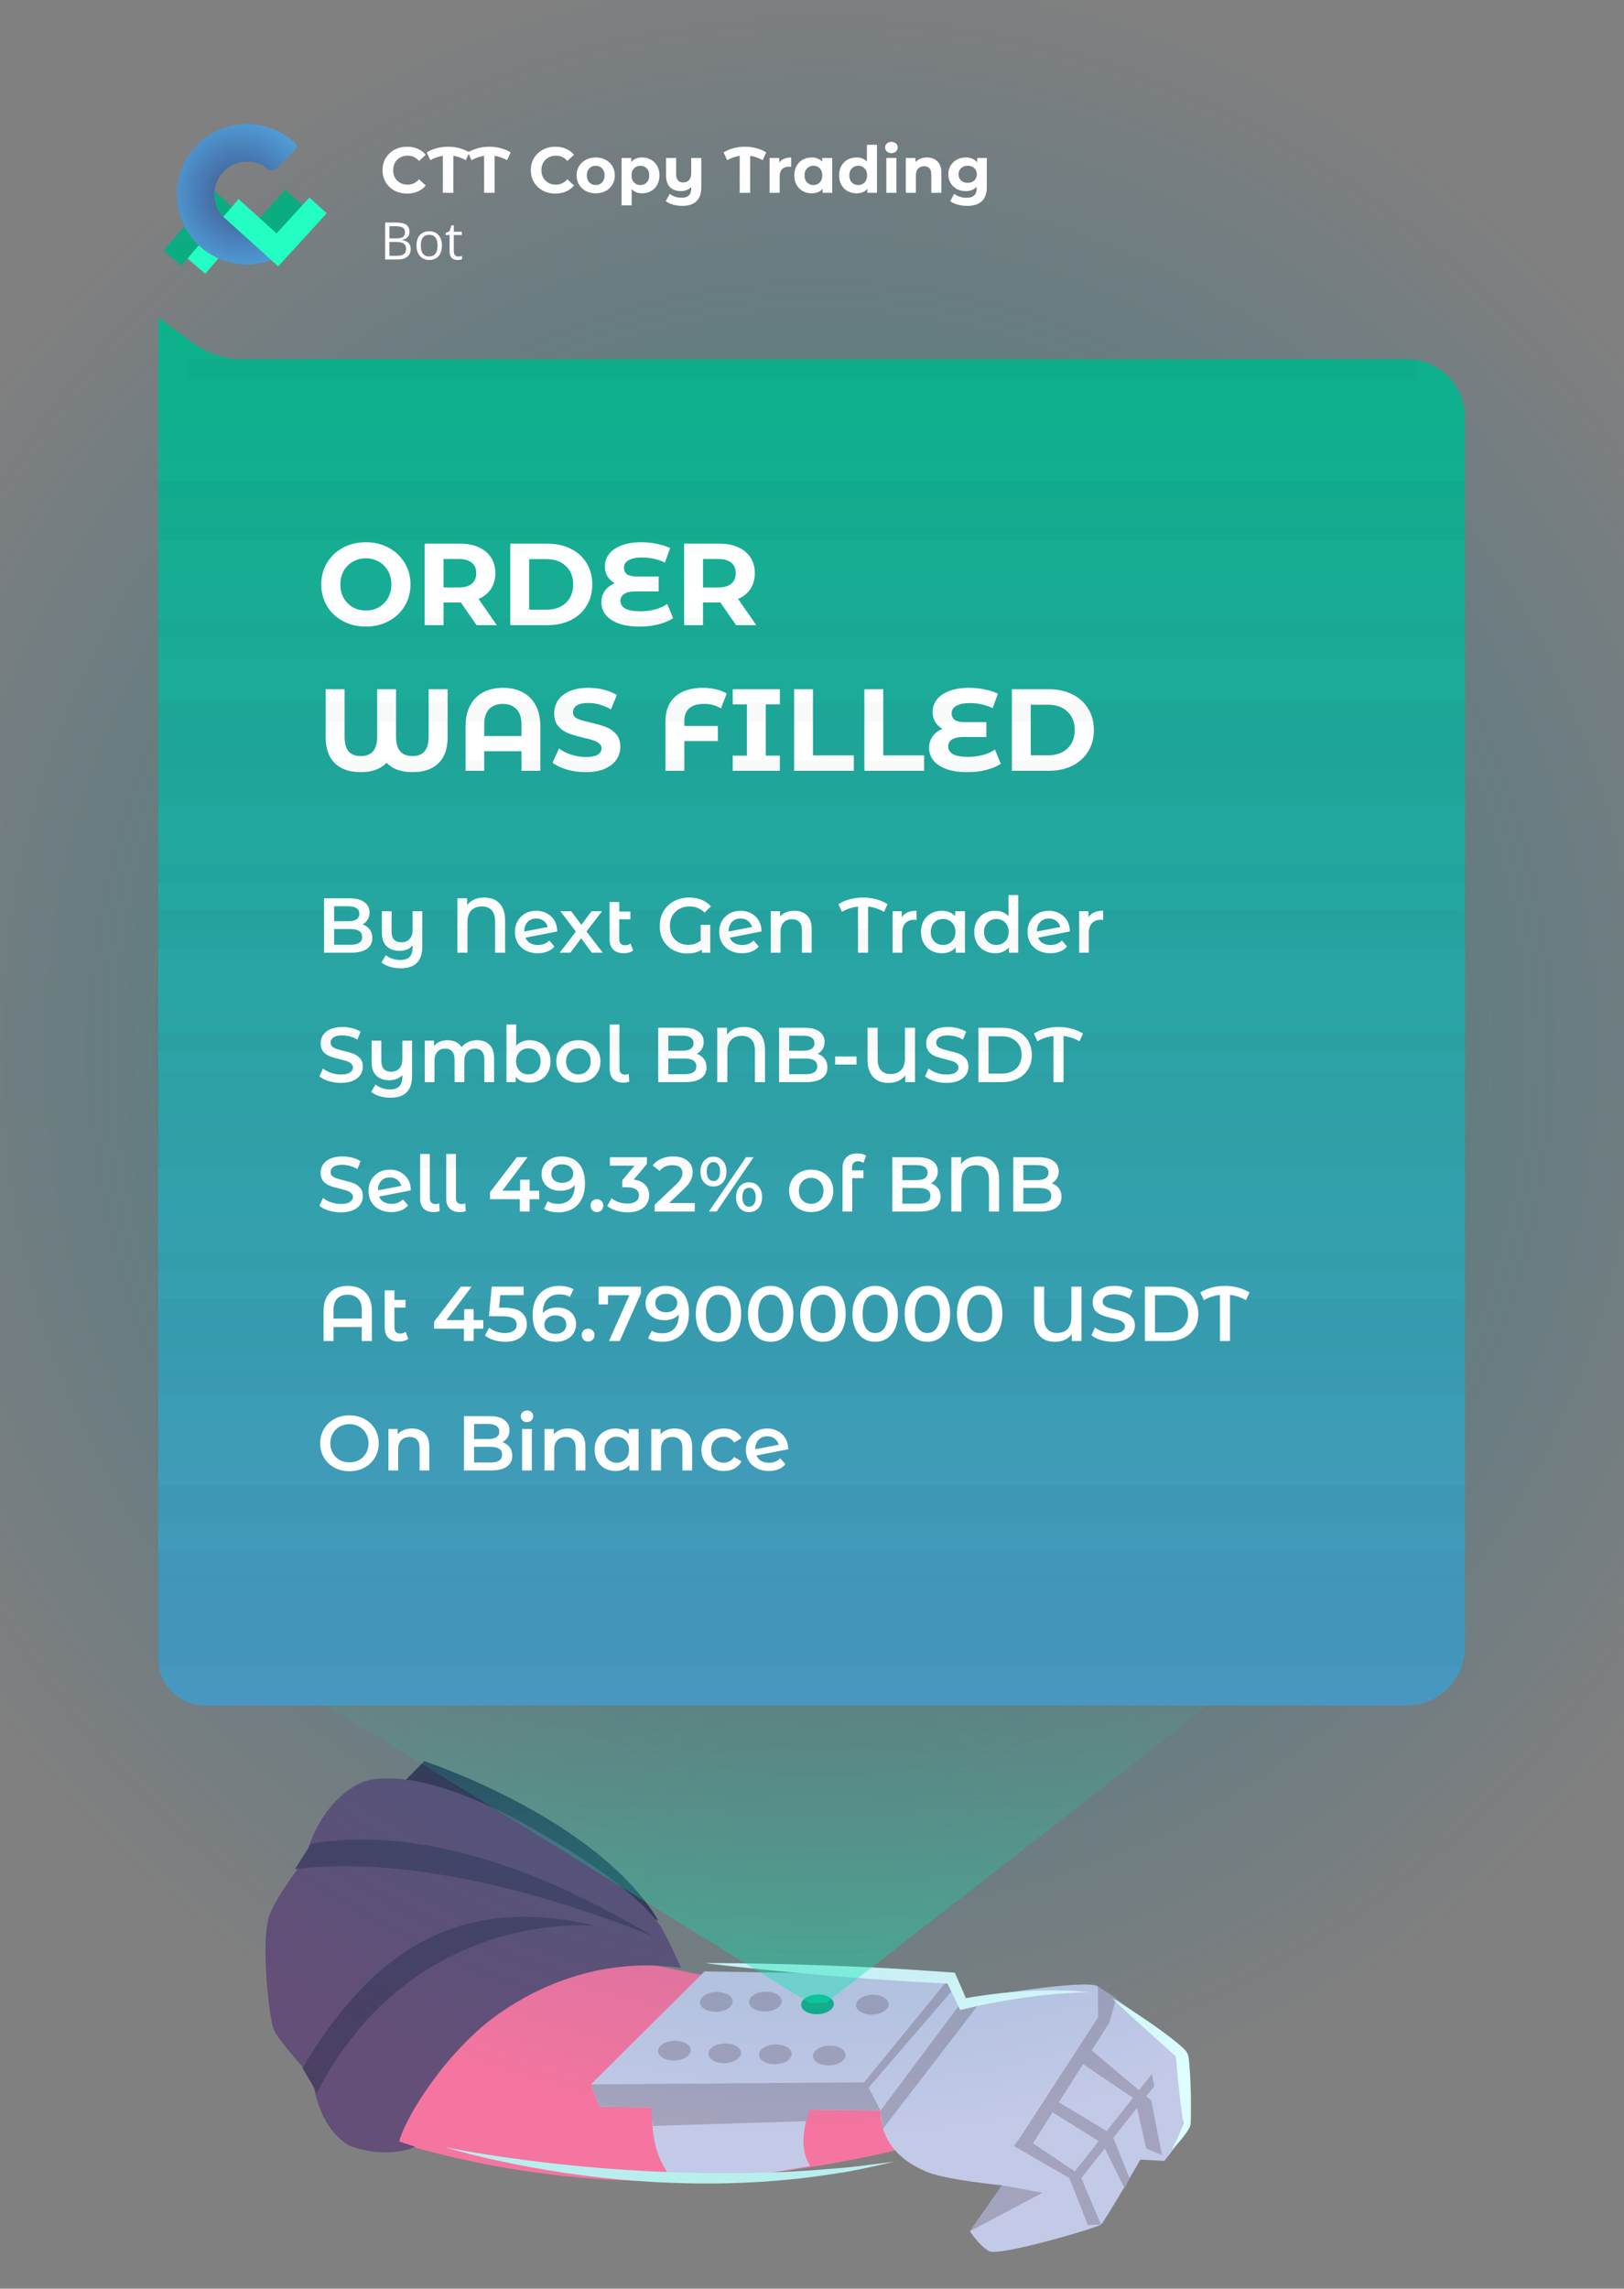 <svg width="279" height="393" viewBox="0 0 279 393" fill="none" xmlns="http://www.w3.org/2000/svg">
<rect x="0" y="0" width="279" height="393" fill="#808080" stroke="none"/>
<g clip-path="url(#clip0_7304_194599)">
<path d="M64.866 366.733C64.866 366.733 80.943 372.787 103.835 374.243C126.727 375.698 153.062 369.917 160.079 367.511L168.545 348.185C168.545 348.185 153.137 344.363 139.347 342.397C125.558 340.432 108.371 336.582 108.371 336.582C108.371 336.582 92.565 335.143 80.726 344.912C68.888 354.681 64.866 366.733 64.866 366.733Z" fill="#F575A0"/>
<path d="M72.887 302.412C72.887 302.412 102.506 312.133 113.11 329.786L66.375 309.03L72.887 302.412Z" fill="#3C3452"/>
<path d="M113.936 331.531C112.828 329.434 108.501 323.781 92.354 314.458C72.154 302.796 63.566 305.396 62.014 306.128C54.393 309.722 52.43 319.197 52.43 319.197C52.43 319.197 47.225 325.878 46.221 329.103C44.792 333.697 46.222 346.476 47.024 348.476C47.827 350.477 53.701 356.828 53.701 356.828C53.701 356.828 54.307 365.173 60.073 368.463C66.788 370.909 71.352 368.633 71.352 368.633L68.575 367.722C69.871 362.935 77.222 351.662 85.817 345.698C101.055 335.125 114.884 337.728 116.985 337.903C116.985 337.903 115.69 334.85 113.936 331.531Z" fill="#634F77"/>
<path d="M151.27 362.426C151.246 355.263 164.5 344.313 165.522 343.673C166.544 343.033 186.797 339.736 188.621 341.097C190.445 342.458 203.124 351.008 203.192 352.585C203.261 354.161 203.451 366.263 202.918 367.185C202.385 368.108 200.032 371.054 200.032 371.054L195.92 370.832C195.92 370.832 189.795 381.44 189.151 381.99C188.507 382.541 171.596 387.536 169.883 386.547C168.17 385.559 166.634 383.134 166.634 383.134L172.161 375.256C172.161 375.256 161.802 374.271 158.766 372.749C157.478 372.104 151.294 369.588 151.27 362.426Z" fill="#C3CAE7"/>
<path d="M165.241 343.741L163.436 339.239L121.039 338.514L101.519 357.916L102.973 361.753L151.272 362.426L165.241 343.741Z" fill="#C3CAE7"/>
<path d="M139.317 361.521C139.317 361.521 136.522 368.055 139.194 371.904C139.194 371.904 133.282 373.103 127.014 373.789C121.752 374.365 115.906 374.525 115.906 374.525C115.906 374.525 110.633 370.097 112.423 359.369L139.317 361.521Z" fill="#C3CAE7"/>
<path d="M53.461 316.564C74.18 313.306 95.112 322.393 112.445 332.63C112.445 332.63 77.869 317.511 50.681 320.954L53.461 316.564Z" fill="#494064"/>
<path d="M51.984 355.145C63.551 335.533 78.445 324.992 102.308 330.698C102.308 330.698 70.962 327.359 54.455 359.339L51.984 355.145Z" fill="#494064"/>
<path d="M188.621 341.097L188.649 346.417L175.465 366.709L176.684 369.258L190.583 347.303L191.763 343.141L188.621 341.097Z" fill="#A4A3BD"/>
<path d="M187.237 351.828L197.783 360.684L199.631 370.053L196.924 368.951L194.981 360.45L185.472 354.038L187.237 351.828Z" fill="#A4A3BD"/>
<path d="M181.027 360.465L191.02 366.465L194.028 373.967L193.213 375.803L189.371 368.05L179.662 361.983L181.027 360.465Z" fill="#A4A3BD"/>
<path d="M175.465 366.708L185.524 373.439L189.151 381.99L186.9 382.074L183.724 374.014L174.183 368.505L175.465 366.708Z" fill="#A4A3BD"/>
<path d="M197.884 356.13L183.725 374.015L184.577 375.506L198.308 358.22L197.884 356.13Z" fill="#A4A3BD"/>
<path d="M172.162 375.256L179.093 376.529L166.635 383.134L172.162 375.256Z" fill="#A4A3BD"/>
<path d="M165.239 343.74L151.27 362.426L151.624 365.628L169.206 342.802L165.239 343.74Z" fill="#A4A3BD"/>
<path d="M111.765 360.718L139.316 361.519L138.563 364.236L112.156 365.056L111.765 360.718Z" fill="#A4A3BD"/>
<path d="M163.436 339.239L148.449 357.568L101.519 357.916L102.973 361.753L151.272 362.426L149.228 358.479L164.082 341.227L163.436 339.239Z" fill="#A4A3BD"/>
<path d="M123.281 345.443C124.828 345.332 125.985 344.488 125.866 343.557C125.746 342.627 124.396 341.963 122.849 342.074C121.303 342.185 120.146 343.029 120.265 343.959C120.384 344.889 121.735 345.553 123.281 345.443Z" fill="#A4A3BD"/>
<path d="M131.712 345.391C133.259 345.28 134.416 344.437 134.297 343.506C134.177 342.576 132.827 341.912 131.28 342.023C129.733 342.133 128.576 342.977 128.696 343.908C128.815 344.838 130.165 345.502 131.712 345.391Z" fill="#A4A3BD"/>
<path d="M150.079 345.925C151.626 345.814 152.783 344.97 152.664 344.04C152.544 343.11 151.194 342.445 149.647 342.556C148.101 342.667 146.943 343.511 147.063 344.441C147.182 345.372 148.533 346.036 150.079 345.925Z" fill="#A4A3BD"/>
<path d="M140.654 345.864C142.201 345.753 143.358 344.909 143.239 343.979C143.12 343.048 141.769 342.384 140.222 342.495C138.676 342.606 137.519 343.45 137.638 344.38C137.757 345.311 139.108 345.975 140.654 345.864Z" fill="#14B18B"/>
<path d="M116.081 353.816C117.628 353.705 118.785 352.861 118.666 351.931C118.546 351 117.196 350.336 115.649 350.447C114.102 350.558 112.945 351.402 113.065 352.332C113.184 353.262 114.535 353.926 116.081 353.816Z" fill="#A4A3BD"/>
<path d="M133.416 354.446C134.963 354.335 136.12 353.491 136 352.561C135.881 351.631 134.531 350.966 132.984 351.077C131.437 351.188 130.28 352.032 130.4 352.962C130.519 353.892 131.869 354.557 133.416 354.446Z" fill="#A4A3BD"/>
<path d="M124.714 354.265C126.261 354.154 127.418 353.31 127.298 352.38C127.179 351.449 125.828 350.785 124.282 350.896C122.735 351.007 121.578 351.851 121.697 352.781C121.817 353.711 123.167 354.376 124.714 354.265Z" fill="#A4A3BD"/>
<path d="M142.68 354.644C144.226 354.533 145.383 353.689 145.264 352.759C145.145 351.828 143.794 351.164 142.248 351.275C140.701 351.386 139.544 352.23 139.663 353.16C139.783 354.09 141.133 354.755 142.68 354.644Z" fill="#A4A3BD"/>
<path d="M201.343 369.088C201.343 369.088 201.531 368.712 201.867 368.04C202.187 367.367 202.706 366.385 203.129 365.168C203.222 364.883 203.323 364.507 203.264 364.361C203.206 363.972 203.147 363.568 203.085 363.15C202.976 362.316 202.86 361.427 202.738 360.493C202.511 358.626 202.309 356.571 202.132 354.438L202.064 353.651L202.027 353.276C202.014 353.151 202.026 353.24 202.024 353.21C202.016 353.199 202.048 353.227 202.002 353.179L201.775 352.937L201.198 352.388C200.378 351.652 199.585 350.941 198.827 350.262C197.302 348.894 195.922 347.655 194.756 346.609C192.447 344.503 191.058 343.142 191.058 343.142C191.058 343.142 192.752 344.113 195.379 345.84C196.692 346.706 198.238 347.757 199.914 348.994C200.753 349.615 201.622 350.277 202.513 351.019L203.19 351.611L203.563 351.981C203.747 352.122 203.852 352.422 203.998 352.637C204.134 352.844 204.186 353.201 204.207 353.337L204.258 353.758L204.335 354.575C204.515 356.746 204.578 358.786 204.599 360.643C204.597 361.567 204.595 362.447 204.593 363.273C204.586 363.682 204.579 364.078 204.572 364.459C204.552 365.091 204.318 365.364 204.155 365.692C203.419 366.894 202.671 367.677 202.164 368.245C201.65 368.801 201.343 369.088 201.343 369.088Z" fill="#DDFFFF"/>
<path d="M187.076 342.088C187.076 342.088 186.548 342.106 185.547 342.138C184.546 342.172 183.077 342.255 181.204 342.412C179.334 342.585 177.06 342.842 174.457 343.247C173.155 343.447 171.772 343.685 170.316 343.967C169.591 344.114 168.846 344.266 168.081 344.422C167.064 344.655 166.021 344.894 164.953 345.14C164.52 344.238 163.661 342.446 162.767 340.582L162.722 340.594C162.488 340.584 162.24 340.574 161.979 340.562C161.417 340.535 160.801 340.504 160.147 340.472C158.838 340.398 157.377 340.315 155.894 340.232C136.692 339.067 121.037 337.091 121.037 337.091C121.037 337.091 136.515 337.003 155.717 338.168C158.965 338.391 162.118 338.607 164.037 338.738C164.54 339.887 165.033 341.014 165.461 341.993C165.61 342.345 165.747 342.67 165.869 342.958C165.882 343.015 165.894 343.065 165.903 343.105C165.98 343.098 165.996 343.103 166.328 343.046C166.732 342.978 167.131 342.911 167.526 342.845C168.318 342.73 169.09 342.618 169.841 342.509C171.347 342.31 172.777 342.16 174.122 342.052C176.812 341.831 179.156 341.768 181.078 341.773C183.003 341.793 184.503 341.87 185.522 341.952C186.54 342.041 187.076 342.088 187.076 342.088Z" fill="#DDFFFF"/>
<path d="M153.64 371.205C153.64 371.205 152.616 371.433 150.766 371.845C148.911 372.253 146.232 372.874 142.82 373.341C136.047 374.418 126.431 375.254 115.617 374.829C104.807 374.461 94.938 372.949 87.855 371.499C80.76 370.074 76.44 368.696 76.44 368.696C76.44 368.696 80.818 369.631 87.89 370.599C94.959 371.593 104.717 372.635 115.411 373C126.108 373.419 135.699 373.05 142.564 372.432C146.019 372.195 148.761 371.802 150.67 371.563C152.581 371.332 153.64 371.205 153.64 371.205Z" fill="#B8EFEE"/>
<path opacity="0.47" d="M-15.045 248.892L276.132 239.497L141.886 343.965H139.108L-15.045 248.892Z" fill="url(#paint0_linear_7304_194599)"/>
<path opacity="0.6" d="M141 365.997C240.687 365.997 321.5 282.946 321.5 180.497C321.5 78.048 240.687 -5.003 141 -5.003C41.313 -5.003 -39.5 78.048 -39.5 180.497C-39.5 282.946 41.313 365.997 141 365.997Z" fill="url(#paint1_radial_7304_194599)"/>
<path d="M27.186 54.497L33.308 58.977C35.707 60.733 38.603 61.679 41.576 61.679H241.68C247.204 61.679 251.682 66.157 251.682 71.681V282.84C251.682 288.364 247.204 292.843 241.68 292.843H35.187C30.768 292.843 27.186 289.261 27.186 284.843V54.497Z" fill="url(#paint2_linear_7304_194599)"/>
<path d="M251.682 276.172H27.186V279.506H251.682V276.172Z" fill="#003628" fill-opacity="0.03"/>
<path d="M251.682 193.931H27.186V197.265H251.682V193.931Z" fill="#003628" fill-opacity="0.03"/>
<path d="M251.682 266.17H27.186V269.504H251.682V266.17Z" fill="#003628" fill-opacity="0.03"/>
<path d="M251.682 183.929H27.186V187.263H251.682V183.929Z" fill="#003628" fill-opacity="0.03"/>
<path d="M251.682 255.056H27.186V258.39H251.682V255.056Z" fill="#003628" fill-opacity="0.03"/>
<path d="M251.682 226.161H27.186V229.495H251.682V226.161Z" fill="#003628" fill-opacity="0.03"/>
<path d="M251.682 86.129H27.186V89.463H251.682V86.129Z" fill="#003628" fill-opacity="0.03"/>
<path d="M251.682 123.915H27.186V127.249H251.682V123.915Z" fill="#003628" fill-opacity="0.03"/>
<path d="M251.682 229.495H27.186V232.829H251.682V229.495Z" fill="#003628" fill-opacity="0.03"/>
<path d="M251.682 89.463H27.186V92.797H251.682V89.463Z" fill="#003628" fill-opacity="0.03"/>
<path d="M251.682 127.25H27.186V130.584H251.682V127.25Z" fill="#003628" fill-opacity="0.03"/>
<path d="M251.682 156.145H27.186V159.479H251.682V156.145Z" fill="#003628" fill-opacity="0.03"/>
<path d="M251.682 236.163H27.186V239.497H251.682V236.163Z" fill="#003628" fill-opacity="0.03"/>
<path d="M251.682 133.917H27.186V137.252H251.682V133.917Z" fill="#003628" fill-opacity="0.03"/>
<path d="M251.682 222.827H27.186V226.161H251.682V222.827Z" fill="#003628" fill-opacity="0.03"/>
<path d="M251.682 82.795H27.186V86.129H251.682V82.795Z" fill="#003628" fill-opacity="0.03"/>
<path d="M62.857 107.595C61.403 107.595 60.09 107.282 58.916 106.655C57.756 106.028 56.842 105.168 56.175 104.074C55.522 102.967 55.195 101.727 55.195 100.353C55.195 98.98 55.522 97.746 56.175 96.653C56.842 95.546 57.756 94.679 58.916 94.052C60.09 93.425 61.403 93.112 62.857 93.112C64.311 93.112 65.618 93.425 66.778 94.052C67.938 94.679 68.852 95.546 69.519 96.653C70.185 97.746 70.519 98.98 70.519 100.353C70.519 101.727 70.185 102.967 69.519 104.074C68.852 105.168 67.938 106.028 66.778 106.655C65.618 107.282 64.311 107.595 62.857 107.595ZM62.857 104.834C63.684 104.834 64.431 104.648 65.097 104.274C65.764 103.888 66.284 103.354 66.658 102.674C67.045 101.994 67.238 101.22 67.238 100.353C67.238 99.487 67.045 98.713 66.658 98.033C66.284 97.353 65.764 96.826 65.097 96.453C64.431 96.066 63.684 95.872 62.857 95.872C62.03 95.872 61.283 96.066 60.616 96.453C59.95 96.826 59.423 97.353 59.036 98.033C58.663 98.713 58.476 99.487 58.476 100.353C58.476 101.22 58.663 101.994 59.036 102.674C59.423 103.354 59.95 103.888 60.616 104.274C61.283 104.648 62.03 104.834 62.857 104.834ZM81.876 107.355L79.176 103.454H79.016H76.195V107.355H72.954V93.352H79.016C80.256 93.352 81.329 93.558 82.236 93.972C83.157 94.385 83.863 94.972 84.357 95.732C84.85 96.493 85.097 97.393 85.097 98.433C85.097 99.473 84.844 100.373 84.337 101.134C83.843 101.88 83.137 102.454 82.216 102.854L85.357 107.355H81.876ZM81.816 98.433C81.816 97.646 81.563 97.046 81.056 96.632C80.549 96.206 79.809 95.992 78.836 95.992H76.195V100.874H78.836C79.809 100.874 80.549 100.66 81.056 100.233C81.563 99.807 81.816 99.207 81.816 98.433ZM87.665 93.352H94.026C95.546 93.352 96.887 93.645 98.047 94.232C99.221 94.805 100.127 95.619 100.768 96.673C101.421 97.726 101.748 98.953 101.748 100.353C101.748 101.754 101.421 102.981 100.768 104.034C100.127 105.088 99.221 105.908 98.047 106.495C96.887 107.068 95.546 107.355 94.026 107.355H87.665V93.352ZM93.866 104.694C95.266 104.694 96.38 104.308 97.207 103.534C98.047 102.747 98.467 101.687 98.467 100.353C98.467 99.02 98.047 97.966 97.207 97.193C96.38 96.406 95.266 96.012 93.866 96.012H90.905V104.694H93.866ZM115.634 106.155C114.968 106.608 114.127 106.962 113.114 107.215C112.114 107.468 111.047 107.595 109.913 107.595C108.499 107.595 107.299 107.422 106.312 107.075C105.325 106.715 104.579 106.221 104.072 105.595C103.565 104.954 103.312 104.228 103.312 103.414C103.312 102.667 103.518 102.007 103.932 101.434C104.345 100.86 104.912 100.433 105.632 100.153C105.085 99.86 104.659 99.46 104.352 98.953C104.058 98.446 103.912 97.879 103.912 97.253C103.912 96.493 104.145 95.799 104.612 95.172C105.079 94.545 105.786 94.045 106.732 93.672C107.679 93.299 108.84 93.112 110.213 93.112C111.12 93.112 112.007 93.205 112.874 93.392C113.741 93.565 114.494 93.805 115.134 94.112L114.234 96.593C113.007 96.019 111.707 95.732 110.333 95.732C109.293 95.732 108.506 95.892 107.973 96.212C107.453 96.519 107.193 96.939 107.193 97.473C107.193 97.966 107.366 98.346 107.713 98.613C108.073 98.866 108.613 98.993 109.333 98.993H113.154V101.554H109.133C108.319 101.554 107.693 101.694 107.253 101.974C106.812 102.254 106.592 102.661 106.592 103.194C106.592 103.754 106.872 104.194 107.433 104.514C108.006 104.821 108.88 104.974 110.053 104.974C110.88 104.974 111.707 104.868 112.534 104.654C113.361 104.428 114.061 104.114 114.634 103.714L115.634 106.155ZM126.457 107.355L123.756 103.454H123.596H120.775V107.355H117.535V93.352H123.596C124.836 93.352 125.91 93.558 126.817 93.972C127.737 94.385 128.444 94.972 128.937 95.732C129.431 96.493 129.677 97.393 129.677 98.433C129.677 99.473 129.424 100.373 128.917 101.134C128.424 101.88 127.717 102.454 126.797 102.854L129.938 107.355H126.457ZM126.397 98.433C126.397 97.646 126.143 97.046 125.637 96.632C125.13 96.206 124.39 95.992 123.416 95.992H120.775V100.874H123.416C124.39 100.874 125.13 100.66 125.637 100.233C126.143 99.807 126.397 99.207 126.397 98.433ZM76.9 118.352V126.614C76.9 128.561 76.373 130.048 75.32 131.075C74.266 132.088 72.772 132.595 70.839 132.595C69.879 132.595 69.018 132.455 68.258 132.175C67.511 131.895 66.898 131.501 66.418 130.995C65.924 131.501 65.304 131.895 64.557 132.175C63.81 132.455 62.964 132.595 62.017 132.595C60.083 132.595 58.589 132.088 57.536 131.075C56.482 130.048 55.955 128.561 55.955 126.614V118.352H59.196V126.514C59.196 127.647 59.429 128.487 59.896 129.034C60.363 129.568 61.056 129.834 61.977 129.834C63.857 129.834 64.797 128.727 64.797 126.514V118.352H68.038V126.514C68.038 128.727 68.985 129.834 70.879 129.834C72.719 129.834 73.639 128.727 73.639 126.514V118.352H76.9ZM86.406 118.112C87.699 118.112 88.826 118.365 89.787 118.872C90.747 119.379 91.494 120.126 92.027 121.112C92.561 122.099 92.827 123.293 92.827 124.693V132.355H89.587V128.994H83.185V132.355H79.984V124.693C79.984 123.293 80.251 122.099 80.784 121.112C81.318 120.126 82.065 119.379 83.025 118.872C83.985 118.365 85.112 118.112 86.406 118.112ZM89.587 126.394V124.393C89.587 123.233 89.3 122.359 88.726 121.773C88.153 121.172 87.373 120.872 86.386 120.872C85.385 120.872 84.599 121.172 84.025 121.773C83.465 122.359 83.185 123.233 83.185 124.393V126.394H89.587ZM100.627 132.595C99.52 132.595 98.447 132.448 97.406 132.155C96.379 131.848 95.552 131.455 94.926 130.975L96.026 128.534C96.626 128.974 97.34 129.328 98.166 129.594C98.993 129.861 99.82 129.994 100.647 129.994C101.567 129.994 102.247 129.861 102.687 129.594C103.128 129.314 103.348 128.948 103.348 128.494C103.348 128.161 103.214 127.887 102.947 127.674C102.694 127.447 102.361 127.267 101.947 127.134C101.547 127 101 126.854 100.307 126.694C99.24 126.44 98.366 126.187 97.686 125.934C97.006 125.68 96.419 125.273 95.926 124.713C95.446 124.153 95.206 123.406 95.206 122.473C95.206 121.659 95.426 120.926 95.866 120.272C96.306 119.605 96.966 119.079 97.846 118.692C98.74 118.305 99.827 118.112 101.107 118.112C102.001 118.112 102.874 118.218 103.728 118.432C104.581 118.645 105.328 118.952 105.968 119.352L104.968 121.813C103.674 121.079 102.381 120.712 101.087 120.712C100.18 120.712 99.507 120.859 99.067 121.152C98.64 121.446 98.427 121.833 98.427 122.313C98.427 122.793 98.673 123.153 99.167 123.393C99.673 123.62 100.44 123.846 101.467 124.073C102.534 124.326 103.408 124.58 104.088 124.833C104.768 125.087 105.348 125.487 105.828 126.034C106.322 126.58 106.568 127.321 106.568 128.254C106.568 129.054 106.342 129.788 105.888 130.455C105.448 131.108 104.781 131.628 103.888 132.015C102.994 132.402 101.907 132.595 100.627 132.595ZM120.97 120.872C119.849 120.872 119.002 121.119 118.429 121.613C117.856 122.093 117.569 122.819 117.569 123.793V124.653H123.33V127.254H117.569V132.355H114.328V123.813C114.328 122.013 114.888 120.612 116.008 119.612C117.142 118.612 118.722 118.112 120.749 118.112C121.55 118.112 122.303 118.198 123.01 118.372C123.717 118.532 124.33 118.772 124.85 119.092L123.85 121.653C123.05 121.132 122.09 120.872 120.97 120.872ZM131.557 120.952V129.754H133.977V132.355H125.875V129.754H128.316V120.952H125.875V118.352H133.977V120.952H131.557ZM136.426 118.352H139.666V129.714H146.688V132.355H136.426V118.352ZM148.499 118.352H151.74V129.714H158.761V132.355H148.499V118.352ZM171.936 131.155C171.269 131.608 170.429 131.962 169.416 132.215C168.415 132.468 167.349 132.595 166.215 132.595C164.801 132.595 163.601 132.422 162.614 132.075C161.627 131.715 160.88 131.221 160.374 130.595C159.867 129.954 159.613 129.228 159.613 128.414C159.613 127.667 159.82 127.007 160.234 126.434C160.647 125.86 161.214 125.433 161.934 125.153C161.387 124.86 160.96 124.46 160.654 123.953C160.36 123.446 160.214 122.879 160.214 122.253C160.214 121.493 160.447 120.799 160.914 120.172C161.381 119.545 162.087 119.045 163.034 118.672C163.981 118.298 165.141 118.112 166.515 118.112C167.422 118.112 168.309 118.205 169.176 118.392C170.043 118.565 170.796 118.805 171.436 119.112L170.536 121.593C169.309 121.019 168.009 120.732 166.635 120.732C165.595 120.732 164.808 120.892 164.275 121.212C163.754 121.519 163.494 121.939 163.494 122.473C163.494 122.966 163.668 123.346 164.014 123.613C164.375 123.866 164.915 123.993 165.635 123.993H169.456V126.554H165.435C164.621 126.554 163.994 126.694 163.554 126.974C163.114 127.254 162.894 127.661 162.894 128.194C162.894 128.754 163.174 129.194 163.734 129.514C164.308 129.821 165.181 129.974 166.355 129.974C167.182 129.974 168.009 129.868 168.836 129.654C169.662 129.428 170.363 129.114 170.936 128.714L171.936 131.155ZM173.837 118.352H180.198C181.718 118.352 183.059 118.645 184.219 119.232C185.393 119.805 186.299 120.619 186.94 121.673C187.593 122.726 187.92 123.953 187.92 125.353C187.92 126.754 187.593 127.981 186.94 129.034C186.299 130.088 185.393 130.908 184.219 131.495C183.059 132.068 181.718 132.355 180.198 132.355H173.837V118.352ZM180.038 129.694C181.438 129.694 182.552 129.308 183.379 128.534C184.219 127.747 184.639 126.687 184.639 125.353C184.639 124.02 184.219 122.966 183.379 122.193C182.552 121.406 181.438 121.012 180.038 121.012H177.077V129.694H180.038Z" fill="white"/>
<path d="M62.283 158.737C62.799 158.906 63.208 159.19 63.51 159.59C63.813 159.982 63.964 160.471 63.964 161.057C63.964 161.866 63.653 162.493 63.03 162.938C62.408 163.373 61.501 163.591 60.31 163.591H55.669V154.256H60.043C61.145 154.256 61.995 154.474 62.59 154.909C63.186 155.336 63.484 155.927 63.484 156.683C63.484 157.145 63.377 157.554 63.164 157.91C62.95 158.266 62.657 158.541 62.283 158.737ZM57.402 155.616V158.19H59.856C60.461 158.19 60.923 158.083 61.243 157.87C61.572 157.648 61.737 157.328 61.737 156.91C61.737 156.483 61.572 156.163 61.243 155.95C60.923 155.727 60.461 155.616 59.856 155.616H57.402ZM60.203 162.231C61.545 162.231 62.217 161.782 62.217 160.884C62.217 159.986 61.545 159.537 60.203 159.537H57.402V162.231H60.203ZM72.549 156.47V162.511C72.549 165.018 71.318 166.272 68.855 166.272C68.206 166.272 67.584 166.183 66.988 166.005C66.401 165.836 65.916 165.587 65.534 165.258L66.281 164.005C66.583 164.263 66.952 164.467 67.388 164.618C67.823 164.769 68.281 164.845 68.761 164.845C69.491 164.845 70.024 164.667 70.362 164.311C70.709 163.965 70.882 163.427 70.882 162.698V162.364C70.615 162.658 70.291 162.884 69.909 163.045C69.526 163.196 69.113 163.271 68.668 163.271C67.717 163.271 66.966 163.009 66.414 162.484C65.872 161.96 65.601 161.173 65.601 160.124V156.47H67.268V159.91C67.268 160.542 67.41 161.017 67.695 161.337C67.988 161.649 68.401 161.804 68.935 161.804C69.531 161.804 70.002 161.622 70.349 161.257C70.704 160.893 70.882 160.364 70.882 159.67V156.47H72.549ZM83.219 154.122C84.339 154.122 85.21 154.465 85.832 155.149C86.464 155.834 86.779 156.812 86.779 158.083V163.591H85.046V158.15C85.046 157.323 84.846 156.701 84.445 156.283C84.054 155.856 83.507 155.643 82.805 155.643C82.04 155.643 81.431 155.87 80.978 156.323C80.534 156.768 80.311 157.434 80.311 158.323V163.591H78.578V154.256H80.258V155.429C80.907 154.558 81.894 154.122 83.219 154.122ZM92.432 162.271C93.206 162.271 93.85 162.013 94.366 161.497L95.246 162.524C94.935 162.907 94.535 163.196 94.046 163.391C93.557 163.587 93.006 163.685 92.392 163.685C91.61 163.685 90.921 163.529 90.325 163.218C89.73 162.907 89.267 162.475 88.938 161.924C88.618 161.364 88.458 160.733 88.458 160.03C88.458 159.337 88.614 158.715 88.925 158.163C89.245 157.603 89.681 157.168 90.232 156.856C90.792 156.545 91.423 156.39 92.126 156.39C92.792 156.39 93.397 156.536 93.939 156.83C94.491 157.114 94.926 157.528 95.246 158.07C95.566 158.604 95.726 159.23 95.726 159.95L90.272 161.017C90.441 161.426 90.712 161.738 91.085 161.951C91.459 162.164 91.908 162.271 92.432 162.271ZM92.126 157.723C91.512 157.723 91.014 157.923 90.632 158.323C90.258 158.724 90.072 159.261 90.072 159.937V159.95L94.099 159.177C93.984 158.741 93.748 158.39 93.392 158.123C93.046 157.857 92.624 157.723 92.126 157.723ZM101.667 163.591L99.84 161.124L97.999 163.591H96.159L98.933 159.977L96.279 156.47H98.133L99.88 158.804L101.627 156.47H103.427L100.76 159.95L103.547 163.591H101.667ZM108.779 163.205C108.583 163.365 108.343 163.485 108.058 163.565C107.783 163.645 107.489 163.685 107.178 163.685C106.396 163.685 105.791 163.48 105.364 163.071C104.938 162.662 104.724 162.067 104.724 161.284V154.896H106.391V156.523H108.298V157.857H106.391V161.244C106.391 161.591 106.476 161.858 106.645 162.044C106.823 162.222 107.067 162.311 107.378 162.311C107.752 162.311 108.063 162.213 108.312 162.018L108.779 163.205ZM120.377 158.817H122.017V163.591H120.59V163.045C119.924 163.498 119.088 163.725 118.083 163.725C117.221 163.725 116.429 163.538 115.709 163.165C114.989 162.791 114.411 162.249 113.976 161.538C113.549 160.826 113.335 159.977 113.335 158.99C113.335 158.057 113.553 157.221 113.989 156.483C114.425 155.736 115.025 155.158 115.789 154.749C116.563 154.331 117.43 154.122 118.39 154.122C119.172 154.122 119.884 154.251 120.524 154.509C121.164 154.767 121.702 155.145 122.137 155.643L121.044 156.71C120.333 155.998 119.475 155.643 118.47 155.643C117.812 155.643 117.225 155.785 116.71 156.07C116.203 156.345 115.803 156.736 115.509 157.243C115.225 157.75 115.082 158.328 115.082 158.977C115.082 159.662 115.225 160.253 115.509 160.751C115.803 161.24 116.189 161.613 116.67 161.871C117.15 162.12 117.674 162.244 118.243 162.244C118.643 162.244 119.026 162.182 119.39 162.058C119.764 161.933 120.093 161.751 120.377 161.511V158.817ZM127.531 162.271C128.305 162.271 128.95 162.013 129.465 161.497L130.345 162.524C130.034 162.907 129.634 163.196 129.145 163.391C128.656 163.587 128.105 163.685 127.491 163.685C126.709 163.685 126.02 163.529 125.424 163.218C124.829 162.907 124.366 162.475 124.037 161.924C123.717 161.364 123.557 160.733 123.557 160.03C123.557 159.337 123.713 158.715 124.024 158.163C124.344 157.603 124.78 157.168 125.331 156.856C125.891 156.545 126.522 156.39 127.225 156.39C127.892 156.39 128.496 156.536 129.038 156.83C129.59 157.114 130.025 157.528 130.345 158.07C130.665 158.604 130.826 159.23 130.826 159.95L125.371 161.017C125.54 161.426 125.811 161.738 126.184 161.951C126.558 162.164 127.007 162.271 127.531 162.271ZM127.225 157.723C126.611 157.723 126.113 157.923 125.731 158.323C125.358 158.724 125.171 159.261 125.171 159.937V159.95L129.198 159.177C129.083 158.741 128.847 158.39 128.492 158.123C128.145 157.857 127.723 157.723 127.225 157.723ZM136.468 156.39C137.366 156.39 138.086 156.652 138.629 157.177C139.171 157.701 139.442 158.479 139.442 159.51V163.591H137.775V159.724C137.775 159.101 137.628 158.635 137.335 158.323C137.042 158.003 136.624 157.843 136.081 157.843C135.468 157.843 134.983 158.03 134.628 158.403C134.272 158.768 134.094 159.297 134.094 159.99V163.591H132.427V156.47H134.014V157.39C134.29 157.061 134.637 156.812 135.054 156.643C135.472 156.474 135.944 156.39 136.468 156.39ZM151.884 156.576C151.004 156.078 150.088 155.776 149.137 155.67V163.591H147.403V155.67C146.443 155.776 145.523 156.078 144.642 156.576L144.042 155.243C144.665 154.869 145.331 154.589 146.043 154.403C146.763 154.216 147.501 154.122 148.257 154.122C149.012 154.122 149.75 154.216 150.47 154.403C151.191 154.589 151.862 154.869 152.484 155.243L151.884 156.576ZM154.93 157.51C155.41 156.763 156.255 156.39 157.464 156.39V157.977C157.322 157.95 157.193 157.937 157.078 157.937C156.429 157.937 155.922 158.128 155.557 158.51C155.193 158.884 155.01 159.426 155.01 160.137V163.591H153.343V156.47H154.93V157.51ZM165.775 156.47V163.591H164.188V162.671C163.912 163.009 163.57 163.262 163.161 163.431C162.761 163.6 162.316 163.685 161.827 163.685C161.134 163.685 160.512 163.534 159.96 163.231C159.418 162.929 158.991 162.502 158.68 161.951C158.378 161.4 158.227 160.76 158.227 160.03C158.227 159.301 158.378 158.666 158.68 158.123C158.991 157.572 159.418 157.145 159.96 156.843C160.512 156.541 161.134 156.39 161.827 156.39C162.29 156.39 162.712 156.47 163.094 156.63C163.486 156.79 163.823 157.025 164.108 157.337V156.47H165.775ZM162.014 162.258C162.628 162.258 163.134 162.053 163.534 161.644C163.935 161.235 164.135 160.697 164.135 160.03C164.135 159.364 163.935 158.826 163.534 158.417C163.134 158.008 162.628 157.803 162.014 157.803C161.401 157.803 160.894 158.008 160.494 158.417C160.103 158.826 159.907 159.364 159.907 160.03C159.907 160.697 160.103 161.235 160.494 161.644C160.894 162.053 161.401 162.258 162.014 162.258ZM174.931 153.696V163.591H173.331V162.671C173.055 163.009 172.713 163.262 172.304 163.431C171.904 163.6 171.459 163.685 170.97 163.685C170.285 163.685 169.668 163.534 169.116 163.231C168.574 162.929 168.147 162.502 167.836 161.951C167.525 161.391 167.369 160.751 167.369 160.03C167.369 159.31 167.525 158.675 167.836 158.123C168.147 157.572 168.574 157.145 169.116 156.843C169.668 156.541 170.285 156.39 170.97 156.39C171.441 156.39 171.873 156.47 172.264 156.63C172.655 156.79 172.988 157.03 173.264 157.35V153.696H174.931ZM171.17 162.258C171.57 162.258 171.93 162.169 172.25 161.991C172.57 161.804 172.824 161.542 173.011 161.204C173.197 160.866 173.291 160.475 173.291 160.03C173.291 159.586 173.197 159.195 173.011 158.857C172.824 158.519 172.57 158.261 172.25 158.083C171.93 157.897 171.57 157.803 171.17 157.803C170.77 157.803 170.41 157.897 170.09 158.083C169.77 158.261 169.516 158.519 169.33 158.857C169.143 159.195 169.05 159.586 169.05 160.03C169.05 160.475 169.143 160.866 169.33 161.204C169.516 161.542 169.77 161.804 170.09 161.991C170.41 162.169 170.77 162.258 171.17 162.258ZM180.499 162.271C181.273 162.271 181.917 162.013 182.433 161.497L183.313 162.524C183.002 162.907 182.602 163.196 182.113 163.391C181.624 163.587 181.073 163.685 180.459 163.685C179.677 163.685 178.988 163.529 178.392 163.218C177.796 162.907 177.334 162.475 177.005 161.924C176.685 161.364 176.525 160.733 176.525 160.03C176.525 159.337 176.681 158.715 176.992 158.163C177.312 157.603 177.747 157.168 178.299 156.856C178.859 156.545 179.49 156.39 180.192 156.39C180.859 156.39 181.464 156.536 182.006 156.83C182.557 157.114 182.993 157.528 183.313 158.07C183.633 158.604 183.793 159.23 183.793 159.95L178.339 161.017C178.508 161.426 178.779 161.738 179.152 161.951C179.526 162.164 179.975 162.271 180.499 162.271ZM180.192 157.723C179.579 157.723 179.081 157.923 178.699 158.323C178.325 158.724 178.139 159.261 178.139 159.937V159.95L182.166 159.177C182.051 158.741 181.815 158.39 181.459 158.123C181.113 157.857 180.69 157.723 180.192 157.723ZM186.982 157.51C187.462 156.763 188.307 156.39 189.516 156.39V157.977C189.374 157.95 189.245 157.937 189.129 157.937C188.48 157.937 187.973 158.128 187.609 158.51C187.244 158.884 187.062 159.426 187.062 160.137V163.591H185.395V156.47H186.982V157.51Z" fill="white"/>
<path d="M58.563 185.952C57.843 185.952 57.145 185.849 56.469 185.645C55.802 185.44 55.273 185.169 54.882 184.831L55.482 183.484C55.864 183.787 56.331 184.036 56.882 184.231C57.442 184.418 58.002 184.511 58.563 184.511C59.256 184.511 59.772 184.4 60.11 184.178C60.456 183.956 60.63 183.662 60.63 183.298C60.63 183.031 60.532 182.813 60.336 182.644C60.15 182.466 59.91 182.329 59.616 182.231C59.323 182.133 58.923 182.022 58.416 181.897C57.705 181.729 57.127 181.56 56.682 181.391C56.247 181.222 55.869 180.959 55.549 180.604C55.237 180.239 55.082 179.75 55.082 179.137C55.082 178.621 55.22 178.154 55.495 177.737C55.78 177.31 56.202 176.972 56.762 176.723C57.331 176.474 58.025 176.35 58.843 176.35C59.412 176.35 59.972 176.421 60.523 176.563C61.074 176.705 61.55 176.91 61.95 177.176L61.403 178.523C60.994 178.283 60.568 178.101 60.123 177.977C59.678 177.852 59.247 177.79 58.829 177.79C58.145 177.79 57.633 177.905 57.296 178.137C56.967 178.368 56.802 178.675 56.802 179.057C56.802 179.324 56.896 179.541 57.082 179.71C57.278 179.879 57.522 180.013 57.816 180.11C58.109 180.208 58.509 180.319 59.016 180.444C59.71 180.604 60.279 180.773 60.723 180.951C61.168 181.12 61.545 181.382 61.857 181.737C62.177 182.093 62.337 182.573 62.337 183.178C62.337 183.693 62.195 184.16 61.91 184.578C61.635 184.996 61.212 185.329 60.643 185.578C60.074 185.827 59.381 185.952 58.563 185.952ZM70.791 178.697V184.738C70.791 187.245 69.559 188.499 67.097 188.499C66.448 188.499 65.825 188.41 65.23 188.232C64.643 188.063 64.158 187.814 63.776 187.485L64.523 186.232C64.825 186.49 65.194 186.694 65.63 186.845C66.065 186.996 66.523 187.072 67.003 187.072C67.732 187.072 68.266 186.894 68.604 186.539C68.95 186.192 69.124 185.654 69.124 184.925V184.591C68.857 184.885 68.533 185.112 68.15 185.272C67.768 185.423 67.355 185.498 66.91 185.498C65.959 185.498 65.207 185.236 64.656 184.711C64.114 184.187 63.843 183.4 63.843 182.351V178.697H65.51V182.138C65.51 182.769 65.652 183.244 65.936 183.565C66.23 183.876 66.643 184.031 67.177 184.031C67.772 184.031 68.244 183.849 68.59 183.484C68.946 183.12 69.124 182.591 69.124 181.897V178.697H70.791ZM81.962 178.617C82.86 178.617 83.572 178.879 84.096 179.404C84.621 179.919 84.883 180.697 84.883 181.737V185.818H83.216V181.951C83.216 181.328 83.078 180.862 82.802 180.55C82.527 180.23 82.131 180.07 81.615 180.07C81.055 180.07 80.606 180.257 80.269 180.631C79.931 180.995 79.762 181.52 79.762 182.204V185.818H78.095V181.951C78.095 181.328 77.957 180.862 77.681 180.55C77.406 180.23 77.01 180.07 76.494 180.07C75.925 180.07 75.472 180.253 75.134 180.617C74.805 180.982 74.641 181.511 74.641 182.204V185.818H72.974V178.697H74.561V179.604C74.827 179.284 75.161 179.039 75.561 178.87C75.961 178.701 76.405 178.617 76.894 178.617C77.428 178.617 77.899 178.719 78.308 178.923C78.726 179.119 79.055 179.412 79.295 179.804C79.588 179.43 79.966 179.141 80.429 178.937C80.891 178.723 81.402 178.617 81.962 178.617ZM90.961 178.617C91.654 178.617 92.272 178.768 92.814 179.07C93.366 179.372 93.797 179.799 94.108 180.35C94.419 180.902 94.575 181.537 94.575 182.258C94.575 182.978 94.419 183.618 94.108 184.178C93.797 184.729 93.366 185.156 92.814 185.458C92.272 185.761 91.654 185.912 90.961 185.912C90.472 185.912 90.023 185.827 89.614 185.658C89.214 185.489 88.876 185.236 88.6 184.898V185.818H87.013V175.923H88.68V179.564C88.965 179.252 89.298 179.017 89.68 178.857C90.072 178.697 90.498 178.617 90.961 178.617ZM90.774 184.485C91.388 184.485 91.89 184.28 92.281 183.871C92.681 183.462 92.881 182.924 92.881 182.258C92.881 181.591 92.681 181.053 92.281 180.644C91.89 180.235 91.388 180.03 90.774 180.03C90.374 180.03 90.014 180.124 89.694 180.31C89.374 180.488 89.12 180.746 88.934 181.084C88.747 181.422 88.654 181.813 88.654 182.258C88.654 182.702 88.747 183.093 88.934 183.431C89.12 183.769 89.374 184.031 89.694 184.218C90.014 184.396 90.374 184.485 90.774 184.485ZM99.357 185.912C98.636 185.912 97.987 185.756 97.409 185.445C96.832 185.134 96.378 184.703 96.049 184.151C95.729 183.591 95.569 182.96 95.569 182.258C95.569 181.555 95.729 180.928 96.049 180.377C96.378 179.826 96.832 179.395 97.409 179.083C97.987 178.772 98.636 178.617 99.357 178.617C100.086 178.617 100.739 178.772 101.317 179.083C101.895 179.395 102.344 179.826 102.664 180.377C102.993 180.928 103.157 181.555 103.157 182.258C103.157 182.96 102.993 183.591 102.664 184.151C102.344 184.703 101.895 185.134 101.317 185.445C100.739 185.756 100.086 185.912 99.357 185.912ZM99.357 184.485C99.97 184.485 100.477 184.28 100.877 183.871C101.277 183.462 101.477 182.924 101.477 182.258C101.477 181.591 101.277 181.053 100.877 180.644C100.477 180.235 99.97 180.03 99.357 180.03C98.743 180.03 98.236 180.235 97.836 180.644C97.445 181.053 97.249 181.591 97.249 182.258C97.249 182.924 97.445 183.462 97.836 183.871C98.236 184.28 98.743 184.485 99.357 184.485ZM107.099 185.912C106.361 185.912 105.783 185.712 105.365 185.312C104.956 184.903 104.752 184.329 104.752 183.591V175.923H106.419V183.471C106.419 184.182 106.752 184.538 107.419 184.538C107.641 184.538 107.841 184.494 108.019 184.405L108.099 185.738C107.788 185.854 107.454 185.912 107.099 185.912ZM119.692 180.964C120.208 181.133 120.617 181.417 120.919 181.817C121.222 182.209 121.373 182.698 121.373 183.284C121.373 184.094 121.062 184.72 120.439 185.165C119.817 185.601 118.91 185.818 117.719 185.818H113.078V176.483H117.452C118.554 176.483 119.403 176.701 119.999 177.136C120.595 177.563 120.893 178.154 120.893 178.91C120.893 179.372 120.786 179.781 120.573 180.137C120.359 180.493 120.066 180.768 119.692 180.964ZM114.811 177.843V180.417H117.265C117.87 180.417 118.332 180.31 118.652 180.097C118.981 179.875 119.146 179.555 119.146 179.137C119.146 178.71 118.981 178.39 118.652 178.177C118.332 177.954 117.87 177.843 117.265 177.843H114.811ZM117.612 184.458C118.954 184.458 119.626 184.009 119.626 183.111C119.626 182.213 118.954 181.764 117.612 181.764H114.811V184.458H117.612ZM127.864 176.35C128.984 176.35 129.856 176.692 130.478 177.376C131.109 178.061 131.425 179.039 131.425 180.31V185.818H129.691V180.377C129.691 179.55 129.491 178.928 129.091 178.51C128.7 178.083 128.153 177.87 127.451 177.87C126.686 177.87 126.077 178.097 125.624 178.55C125.179 178.995 124.957 179.661 124.957 180.55V185.818H123.223V176.483H124.903V177.657C125.552 176.785 126.539 176.35 127.864 176.35ZM140.465 180.964C140.981 181.133 141.39 181.417 141.692 181.817C141.995 182.209 142.146 182.698 142.146 183.284C142.146 184.094 141.835 184.72 141.212 185.165C140.59 185.601 139.683 185.818 138.492 185.818H133.85V176.483H138.225C139.327 176.483 140.176 176.701 140.772 177.136C141.368 177.563 141.666 178.154 141.666 178.91C141.666 179.372 141.559 179.781 141.346 180.137C141.132 180.493 140.839 180.768 140.465 180.964ZM135.584 177.843V180.417H138.038C138.643 180.417 139.105 180.31 139.425 180.097C139.754 179.875 139.919 179.555 139.919 179.137C139.919 178.71 139.754 178.39 139.425 178.177C139.105 177.954 138.643 177.843 138.038 177.843H135.584ZM138.385 184.458C139.727 184.458 140.399 184.009 140.399 183.111C140.399 182.213 139.727 181.764 138.385 181.764H135.584V184.458H138.385ZM143.476 181.417H147.143V182.804H143.476V181.417ZM157.196 176.483V185.818H155.529V184.631C154.898 185.512 153.92 185.952 152.595 185.952C151.492 185.952 150.626 185.609 149.994 184.925C149.363 184.231 149.047 183.253 149.047 181.991V176.483H150.781V181.924C150.781 182.751 150.977 183.378 151.368 183.805C151.768 184.222 152.315 184.431 153.008 184.431C153.755 184.431 154.351 184.209 154.795 183.765C155.24 183.311 155.462 182.64 155.462 181.751V176.483H157.196ZM162.597 185.952C161.877 185.952 161.179 185.849 160.503 185.645C159.836 185.44 159.307 185.169 158.916 184.831L159.516 183.484C159.898 183.787 160.365 184.036 160.916 184.231C161.476 184.418 162.037 184.511 162.597 184.511C163.29 184.511 163.806 184.4 164.144 184.178C164.49 183.956 164.664 183.662 164.664 183.298C164.664 183.031 164.566 182.813 164.37 182.644C164.184 182.466 163.944 182.329 163.65 182.231C163.357 182.133 162.957 182.022 162.45 181.897C161.739 181.729 161.161 181.56 160.716 181.391C160.281 181.222 159.903 180.959 159.583 180.604C159.272 180.239 159.116 179.75 159.116 179.137C159.116 178.621 159.254 178.154 159.529 177.737C159.814 177.31 160.236 176.972 160.796 176.723C161.365 176.474 162.059 176.35 162.877 176.35C163.446 176.35 164.006 176.421 164.557 176.563C165.108 176.705 165.584 176.91 165.984 177.176L165.437 178.523C165.028 178.283 164.602 178.101 164.157 177.977C163.713 177.852 163.281 177.79 162.863 177.79C162.179 177.79 161.668 177.905 161.33 178.137C161.001 178.368 160.836 178.675 160.836 179.057C160.836 179.324 160.93 179.541 161.116 179.71C161.312 179.879 161.556 180.013 161.85 180.11C162.143 180.208 162.543 180.319 163.05 180.444C163.744 180.604 164.313 180.773 164.757 180.951C165.202 181.12 165.58 181.382 165.891 181.737C166.211 182.093 166.371 182.573 166.371 183.178C166.371 183.693 166.229 184.16 165.944 184.578C165.669 184.996 165.246 185.329 164.677 185.578C164.108 185.827 163.415 185.952 162.597 185.952ZM168.09 176.483H172.171C173.167 176.483 174.051 176.679 174.825 177.07C175.598 177.452 176.199 177.999 176.625 178.71C177.052 179.412 177.265 180.226 177.265 181.151C177.265 182.075 177.052 182.893 176.625 183.605C176.199 184.307 175.598 184.854 174.825 185.245C174.051 185.627 173.167 185.818 172.171 185.818H168.09V176.483ZM172.091 184.351C172.776 184.351 173.376 184.222 173.891 183.965C174.416 183.698 174.816 183.324 175.092 182.844C175.376 182.355 175.518 181.791 175.518 181.151C175.518 180.51 175.376 179.95 175.092 179.47C174.816 178.981 174.416 178.608 173.891 178.35C173.376 178.083 172.776 177.95 172.091 177.95H169.824V184.351H172.091ZM185.459 178.803C184.579 178.306 183.663 178.003 182.712 177.897V185.818H180.978V177.897C180.018 178.003 179.098 178.306 178.218 178.803L177.618 177.47C178.24 177.096 178.907 176.816 179.618 176.63C180.338 176.443 181.076 176.35 181.832 176.35C182.588 176.35 183.326 176.443 184.046 176.63C184.766 176.816 185.437 177.096 186.06 177.47L185.459 178.803Z" fill="white"/>
<path d="M58.563 208.179C57.843 208.179 57.145 208.077 56.469 207.873C55.802 207.668 55.273 207.397 54.882 207.059L55.482 205.712C55.864 206.014 56.331 206.263 56.882 206.459C57.442 206.646 58.002 206.739 58.563 206.739C59.256 206.739 59.772 206.628 60.11 206.406C60.456 206.183 60.63 205.89 60.63 205.525C60.63 205.259 60.532 205.041 60.336 204.872C60.15 204.694 59.91 204.556 59.616 204.458C59.323 204.361 58.923 204.249 58.416 204.125C57.705 203.956 57.127 203.787 56.682 203.618C56.247 203.449 55.869 203.187 55.549 202.831C55.237 202.467 55.082 201.978 55.082 201.364C55.082 200.849 55.22 200.382 55.495 199.964C55.78 199.537 56.202 199.199 56.762 198.95C57.331 198.702 58.025 198.577 58.843 198.577C59.412 198.577 59.972 198.648 60.523 198.79C61.074 198.933 61.55 199.137 61.95 199.404L61.403 200.751C60.994 200.511 60.568 200.329 60.123 200.204C59.678 200.08 59.247 200.017 58.829 200.017C58.145 200.017 57.633 200.133 57.296 200.364C56.967 200.595 56.802 200.902 56.802 201.284C56.802 201.551 56.896 201.769 57.082 201.938C57.278 202.107 57.522 202.24 57.816 202.338C58.109 202.436 58.509 202.547 59.016 202.671C59.71 202.831 60.279 203 60.723 203.178C61.168 203.347 61.545 203.609 61.857 203.965C62.177 204.321 62.337 204.801 62.337 205.405C62.337 205.921 62.195 206.388 61.91 206.806C61.635 207.223 61.212 207.557 60.643 207.806C60.074 208.055 59.381 208.179 58.563 208.179ZM67.283 206.726C68.057 206.726 68.701 206.468 69.217 205.952L70.097 206.979C69.786 207.361 69.386 207.65 68.897 207.846C68.408 208.041 67.857 208.139 67.243 208.139C66.461 208.139 65.772 207.984 65.176 207.672C64.581 207.361 64.118 206.93 63.789 206.379C63.469 205.819 63.309 205.187 63.309 204.485C63.309 203.792 63.465 203.169 63.776 202.618C64.096 202.058 64.532 201.622 65.083 201.311C65.643 201 66.274 200.844 66.977 200.844C67.644 200.844 68.248 200.991 68.79 201.284C69.342 201.569 69.777 201.982 70.097 202.525C70.417 203.058 70.578 203.685 70.578 204.405L65.123 205.472C65.292 205.881 65.563 206.192 65.936 206.406C66.31 206.619 66.759 206.726 67.283 206.726ZM66.977 202.178C66.363 202.178 65.865 202.378 65.483 202.778C65.11 203.178 64.923 203.716 64.923 204.392V204.405L68.95 203.632C68.835 203.196 68.599 202.845 68.244 202.578C67.897 202.311 67.475 202.178 66.977 202.178ZM74.526 208.139C73.788 208.139 73.21 207.939 72.793 207.539C72.384 207.13 72.179 206.557 72.179 205.819V198.15H73.846V205.699C73.846 206.41 74.18 206.766 74.846 206.766C75.069 206.766 75.269 206.721 75.447 206.632L75.526 207.966C75.215 208.081 74.882 208.139 74.526 208.139ZM79.007 208.139C78.269 208.139 77.691 207.939 77.273 207.539C76.864 207.13 76.659 206.557 76.659 205.819V198.15H78.326V205.699C78.326 206.41 78.66 206.766 79.326 206.766C79.549 206.766 79.749 206.721 79.927 206.632L80.007 207.966C79.695 208.081 79.362 208.139 79.007 208.139ZM92.64 205.925H90.987V208.046H89.306V205.925H84.185V204.725L88.786 198.71H90.64L86.305 204.458H89.359V202.578H90.987V204.458H92.64V205.925ZM96.452 198.577C97.733 198.577 98.724 198.977 99.426 199.777C100.137 200.578 100.493 201.724 100.493 203.218C100.493 204.267 100.302 205.165 99.92 205.912C99.537 206.65 98.999 207.215 98.306 207.606C97.621 207.988 96.826 208.179 95.919 208.179C95.439 208.179 94.985 208.13 94.558 208.033C94.141 207.926 93.776 207.775 93.465 207.579L94.105 206.272C94.567 206.574 95.159 206.726 95.879 206.726C96.777 206.726 97.479 206.45 97.986 205.899C98.493 205.348 98.746 204.552 98.746 203.512V203.498C98.47 203.818 98.119 204.063 97.692 204.232C97.266 204.392 96.786 204.472 96.252 204.472C95.639 204.472 95.087 204.356 94.598 204.125C94.109 203.885 93.727 203.547 93.451 203.111C93.176 202.676 93.038 202.173 93.038 201.604C93.038 201 93.189 200.471 93.492 200.017C93.794 199.555 94.203 199.199 94.719 198.95C95.234 198.702 95.812 198.577 96.452 198.577ZM96.586 203.111C97.146 203.111 97.599 202.96 97.946 202.658C98.302 202.356 98.479 201.973 98.479 201.511C98.479 201.058 98.306 200.684 97.959 200.391C97.621 200.089 97.15 199.937 96.546 199.937C96.003 199.937 95.563 200.084 95.225 200.377C94.887 200.662 94.719 201.044 94.719 201.524C94.719 202.013 94.887 202.4 95.225 202.685C95.563 202.969 96.016 203.111 96.586 203.111ZM102.55 208.139C102.248 208.139 101.99 208.037 101.777 207.833C101.563 207.619 101.456 207.352 101.456 207.032C101.456 206.703 101.559 206.437 101.763 206.232C101.977 206.028 102.239 205.925 102.55 205.925C102.861 205.925 103.119 206.028 103.324 206.232C103.537 206.437 103.644 206.703 103.644 207.032C103.644 207.352 103.537 207.619 103.324 207.833C103.11 208.037 102.852 208.139 102.55 208.139ZM108.87 202.565C109.733 202.671 110.391 202.965 110.844 203.445C111.297 203.925 111.524 204.525 111.524 205.245C111.524 205.788 111.386 206.281 111.111 206.726C110.835 207.17 110.417 207.526 109.857 207.793C109.306 208.05 108.63 208.179 107.83 208.179C107.163 208.179 106.519 208.086 105.896 207.899C105.283 207.704 104.758 207.437 104.323 207.099L105.069 205.752C105.407 206.037 105.816 206.263 106.296 206.432C106.785 206.592 107.288 206.672 107.803 206.672C108.417 206.672 108.897 206.548 109.244 206.299C109.599 206.041 109.777 205.694 109.777 205.259C109.777 204.823 109.608 204.485 109.27 204.245C108.941 203.996 108.435 203.872 107.75 203.872H106.896V202.685L109.017 200.164H104.776V198.71H111.137V199.871L108.87 202.565ZM119.355 206.579V208.046H112.473V206.886L116.181 203.365C116.598 202.965 116.878 202.618 117.021 202.325C117.172 202.022 117.247 201.724 117.247 201.431C117.247 200.995 117.101 200.662 116.807 200.431C116.514 200.2 116.083 200.084 115.514 200.084C114.562 200.084 113.833 200.409 113.327 201.058L112.113 200.124C112.477 199.635 112.966 199.257 113.58 198.991C114.202 198.715 114.896 198.577 115.66 198.577C116.674 198.577 117.483 198.817 118.088 199.297C118.692 199.777 118.995 200.431 118.995 201.258C118.995 201.764 118.888 202.24 118.674 202.685C118.461 203.129 118.052 203.636 117.447 204.205L114.954 206.579H119.355ZM122.566 203.738C121.899 203.738 121.361 203.503 120.952 203.031C120.543 202.56 120.339 201.942 120.339 201.178C120.339 200.413 120.543 199.795 120.952 199.324C121.361 198.853 121.899 198.617 122.566 198.617C123.233 198.617 123.771 198.853 124.18 199.324C124.598 199.786 124.806 200.404 124.806 201.178C124.806 201.951 124.598 202.574 124.18 203.045C123.771 203.507 123.233 203.738 122.566 203.738ZM128.167 198.71H129.474L123.099 208.046H121.792L128.167 198.71ZM122.566 202.805C122.93 202.805 123.211 202.662 123.406 202.378C123.611 202.093 123.713 201.693 123.713 201.178C123.713 200.662 123.611 200.262 123.406 199.977C123.211 199.693 122.93 199.551 122.566 199.551C122.219 199.551 121.939 199.697 121.726 199.991C121.521 200.275 121.419 200.671 121.419 201.178C121.419 201.684 121.521 202.085 121.726 202.378C121.939 202.662 122.219 202.805 122.566 202.805ZM128.687 208.139C128.021 208.139 127.483 207.904 127.074 207.432C126.665 206.961 126.46 206.343 126.46 205.579C126.46 204.814 126.665 204.196 127.074 203.725C127.483 203.254 128.021 203.018 128.687 203.018C129.354 203.018 129.892 203.254 130.301 203.725C130.719 204.196 130.928 204.814 130.928 205.579C130.928 206.343 130.719 206.961 130.301 207.432C129.892 207.904 129.354 208.139 128.687 208.139ZM128.687 207.206C129.043 207.206 129.323 207.063 129.528 206.779C129.732 206.486 129.834 206.085 129.834 205.579C129.834 205.072 129.732 204.676 129.528 204.392C129.323 204.098 129.043 203.952 128.687 203.952C128.332 203.952 128.052 204.094 127.847 204.378C127.643 204.663 127.54 205.063 127.54 205.579C127.54 206.094 127.643 206.494 127.847 206.779C128.052 207.063 128.332 207.206 128.687 207.206ZM139.353 208.139C138.633 208.139 137.983 207.984 137.406 207.672C136.828 207.361 136.374 206.93 136.045 206.379C135.725 205.819 135.565 205.187 135.565 204.485C135.565 203.783 135.725 203.156 136.045 202.605C136.374 202.053 136.828 201.622 137.406 201.311C137.983 201 138.633 200.844 139.353 200.844C140.082 200.844 140.735 201 141.313 201.311C141.891 201.622 142.34 202.053 142.66 202.605C142.989 203.156 143.154 203.783 143.154 204.485C143.154 205.187 142.989 205.819 142.66 206.379C142.34 206.93 141.891 207.361 141.313 207.672C140.735 207.984 140.082 208.139 139.353 208.139ZM139.353 206.712C139.966 206.712 140.473 206.508 140.873 206.099C141.273 205.69 141.473 205.152 141.473 204.485C141.473 203.818 141.273 203.28 140.873 202.871C140.473 202.462 139.966 202.258 139.353 202.258C138.739 202.258 138.232 202.462 137.832 202.871C137.441 203.28 137.246 203.818 137.246 204.485C137.246 205.152 137.441 205.69 137.832 206.099C138.232 206.508 138.739 206.712 139.353 206.712ZM147.428 199.404C146.726 199.404 146.375 199.786 146.375 200.551V200.978H148.335V202.311H146.415V208.046H144.748V200.524C144.748 199.768 144.97 199.168 145.414 198.724C145.859 198.279 146.49 198.057 147.308 198.057C147.939 198.057 148.437 198.186 148.802 198.444L148.335 199.697C148.068 199.502 147.766 199.404 147.428 199.404ZM159.91 203.191C160.426 203.36 160.835 203.645 161.137 204.045C161.439 204.436 161.59 204.925 161.59 205.512C161.59 206.321 161.279 206.948 160.657 207.392C160.034 207.828 159.127 208.046 157.936 208.046H153.295V198.71H157.669C158.772 198.71 159.621 198.928 160.217 199.364C160.812 199.791 161.11 200.382 161.11 201.138C161.11 201.6 161.003 202.009 160.79 202.365C160.577 202.72 160.283 202.996 159.91 203.191ZM155.029 200.071V202.645H157.483C158.087 202.645 158.55 202.538 158.87 202.325C159.199 202.102 159.363 201.782 159.363 201.364C159.363 200.938 159.199 200.618 158.87 200.404C158.55 200.182 158.087 200.071 157.483 200.071H155.029ZM157.829 206.686C159.172 206.686 159.843 206.237 159.843 205.339C159.843 204.441 159.172 203.992 157.829 203.992H155.029V206.686H157.829ZM168.082 198.577C169.202 198.577 170.073 198.919 170.696 199.604C171.327 200.289 171.642 201.267 171.642 202.538V208.046H169.909V202.605C169.909 201.778 169.709 201.155 169.309 200.738C168.917 200.311 168.371 200.097 167.668 200.097C166.904 200.097 166.295 200.324 165.841 200.778C165.397 201.222 165.174 201.889 165.174 202.778V208.046H163.441V198.71H165.121V199.884C165.77 199.013 166.757 198.577 168.082 198.577ZM180.683 203.191C181.198 203.36 181.607 203.645 181.91 204.045C182.212 204.436 182.363 204.925 182.363 205.512C182.363 206.321 182.052 206.948 181.43 207.392C180.807 207.828 179.9 208.046 178.709 208.046H174.068V198.71H178.442C179.545 198.71 180.394 198.928 180.99 199.364C181.585 199.791 181.883 200.382 181.883 201.138C181.883 201.6 181.776 202.009 181.563 202.365C181.35 202.72 181.056 202.996 180.683 203.191ZM175.802 200.071V202.645H178.256C178.86 202.645 179.322 202.538 179.643 202.325C179.972 202.102 180.136 201.782 180.136 201.364C180.136 200.938 179.972 200.618 179.643 200.404C179.322 200.182 178.86 200.071 178.256 200.071H175.802ZM178.602 206.686C179.945 206.686 180.616 206.237 180.616 205.339C180.616 204.441 179.945 203.992 178.602 203.992H175.802V206.686H178.602Z" fill="white"/>
<path d="M59.736 220.804C60.572 220.804 61.301 220.969 61.923 221.298C62.546 221.627 63.026 222.116 63.364 222.765C63.711 223.405 63.884 224.183 63.884 225.098V230.273H62.15V227.872H57.296V230.273H55.589V225.098C55.589 224.183 55.758 223.405 56.095 222.765C56.442 222.116 56.927 221.627 57.549 221.298C58.171 220.969 58.901 220.804 59.736 220.804ZM62.15 226.419V224.938C62.15 224.076 61.937 223.427 61.51 222.991C61.083 222.547 60.487 222.324 59.723 222.324C58.958 222.324 58.363 222.547 57.936 222.991C57.509 223.427 57.296 224.076 57.296 224.938V226.419H62.15ZM70.15 229.886C69.954 230.046 69.714 230.166 69.43 230.246C69.154 230.326 68.861 230.366 68.55 230.366C67.767 230.366 67.163 230.162 66.736 229.753C66.309 229.344 66.096 228.748 66.096 227.966V221.578H67.763V223.205H69.67V224.538H67.763V227.926C67.763 228.272 67.847 228.539 68.016 228.726C68.194 228.904 68.439 228.993 68.75 228.993C69.123 228.993 69.434 228.895 69.683 228.699L70.15 229.886ZM83.029 228.152H81.375V230.273H79.695V228.152H74.573V226.952L79.174 220.937H81.028L76.694 226.685H79.748V224.805H81.375V226.685H83.029V228.152ZM86.64 224.552C87.956 224.552 88.929 224.809 89.561 225.325C90.192 225.832 90.507 226.525 90.507 227.406C90.507 227.966 90.37 228.473 90.094 228.926C89.819 229.379 89.405 229.739 88.854 230.006C88.303 230.273 87.622 230.406 86.813 230.406C86.147 230.406 85.502 230.313 84.88 230.126C84.257 229.931 83.733 229.664 83.306 229.326L84.039 227.979C84.386 228.264 84.799 228.49 85.28 228.659C85.769 228.819 86.271 228.899 86.787 228.899C87.4 228.899 87.88 228.775 88.227 228.526C88.583 228.268 88.76 227.917 88.76 227.472C88.76 226.992 88.569 226.632 88.187 226.392C87.814 226.143 87.169 226.019 86.253 226.019H83.999L84.48 220.937H89.961V222.391H85.947L85.746 224.552H86.64ZM95.749 224.512C96.362 224.512 96.913 224.632 97.402 224.872C97.891 225.103 98.273 225.436 98.549 225.872C98.825 226.308 98.963 226.81 98.963 227.379C98.963 227.984 98.811 228.517 98.509 228.979C98.207 229.433 97.798 229.784 97.282 230.033C96.766 230.282 96.189 230.406 95.548 230.406C94.268 230.406 93.272 230.006 92.561 229.206C91.859 228.406 91.507 227.259 91.507 225.765C91.507 224.716 91.699 223.823 92.081 223.085C92.463 222.338 92.997 221.773 93.681 221.391C94.375 221 95.175 220.804 96.082 220.804C96.562 220.804 97.011 220.857 97.429 220.964C97.856 221.062 98.225 221.209 98.536 221.404L97.896 222.711C97.433 222.409 96.842 222.258 96.122 222.258C95.224 222.258 94.522 222.533 94.015 223.085C93.508 223.636 93.255 224.432 93.255 225.472V225.485C93.53 225.165 93.881 224.925 94.308 224.765C94.735 224.596 95.215 224.512 95.749 224.512ZM95.455 229.046C95.997 229.046 96.438 228.904 96.775 228.619C97.113 228.326 97.282 227.939 97.282 227.459C97.282 226.97 97.113 226.583 96.775 226.299C96.438 226.014 95.984 225.872 95.415 225.872C94.855 225.872 94.397 226.023 94.041 226.325C93.695 226.628 93.521 227.01 93.521 227.472C93.521 227.926 93.69 228.304 94.028 228.606C94.375 228.899 94.85 229.046 95.455 229.046ZM101.039 230.366C100.737 230.366 100.479 230.264 100.266 230.06C100.052 229.846 99.946 229.579 99.946 229.259C99.946 228.93 100.048 228.664 100.252 228.459C100.466 228.255 100.728 228.152 101.039 228.152C101.35 228.152 101.608 228.255 101.813 228.459C102.026 228.664 102.133 228.93 102.133 229.259C102.133 229.579 102.026 229.846 101.813 230.06C101.599 230.264 101.342 230.366 101.039 230.366ZM110.101 220.937V222.098L106.474 230.273H104.62L108.127 222.404H104.46V223.992H102.846V220.937H110.101ZM114.321 220.804C115.601 220.804 116.592 221.204 117.295 222.004C118.006 222.805 118.362 223.952 118.362 225.445C118.362 226.494 118.171 227.392 117.788 228.139C117.406 228.877 116.868 229.442 116.175 229.833C115.49 230.215 114.694 230.406 113.787 230.406C113.307 230.406 112.854 230.357 112.427 230.26C112.009 230.153 111.645 230.002 111.333 229.806L111.974 228.499C112.436 228.802 113.027 228.953 113.747 228.953C114.645 228.953 115.348 228.677 115.855 228.126C116.361 227.575 116.615 226.779 116.615 225.739V225.725C116.339 226.045 115.988 226.29 115.561 226.459C115.134 226.619 114.654 226.699 114.121 226.699C113.507 226.699 112.956 226.583 112.467 226.352C111.978 226.112 111.596 225.774 111.32 225.338C111.045 224.903 110.907 224.401 110.907 223.831C110.907 223.227 111.058 222.698 111.36 222.244C111.662 221.782 112.071 221.426 112.587 221.178C113.103 220.929 113.681 220.804 114.321 220.804ZM114.454 225.338C115.014 225.338 115.468 225.187 115.815 224.885C116.17 224.583 116.348 224.2 116.348 223.738C116.348 223.285 116.175 222.911 115.828 222.618C115.49 222.316 115.019 222.164 114.414 222.164C113.872 222.164 113.432 222.311 113.094 222.605C112.756 222.889 112.587 223.271 112.587 223.751C112.587 224.24 112.756 224.627 113.094 224.912C113.432 225.196 113.885 225.338 114.454 225.338ZM123.429 230.406C122.682 230.406 122.015 230.22 121.429 229.846C120.842 229.464 120.379 228.913 120.042 228.192C119.704 227.463 119.535 226.601 119.535 225.605C119.535 224.609 119.704 223.751 120.042 223.031C120.379 222.302 120.842 221.751 121.429 221.378C122.015 220.995 122.682 220.804 123.429 220.804C124.176 220.804 124.843 220.995 125.429 221.378C126.025 221.751 126.492 222.302 126.83 223.031C127.168 223.751 127.337 224.609 127.337 225.605C127.337 226.601 127.168 227.463 126.83 228.192C126.492 228.913 126.025 229.464 125.429 229.846C124.843 230.22 124.176 230.406 123.429 230.406ZM123.429 228.899C124.096 228.899 124.62 228.624 125.003 228.072C125.394 227.521 125.589 226.699 125.589 225.605C125.589 224.512 125.394 223.689 125.003 223.138C124.62 222.587 124.096 222.311 123.429 222.311C122.771 222.311 122.246 222.587 121.855 223.138C121.473 223.689 121.282 224.512 121.282 225.605C121.282 226.699 121.473 227.521 121.855 228.072C122.246 228.624 122.771 228.899 123.429 228.899ZM132.402 230.406C131.656 230.406 130.989 230.22 130.402 229.846C129.815 229.464 129.353 228.913 129.015 228.192C128.677 227.463 128.508 226.601 128.508 225.605C128.508 224.609 128.677 223.751 129.015 223.031C129.353 222.302 129.815 221.751 130.402 221.378C130.989 220.995 131.656 220.804 132.402 220.804C133.149 220.804 133.816 220.995 134.403 221.378C134.998 221.751 135.465 222.302 135.803 223.031C136.141 223.751 136.31 224.609 136.31 225.605C136.31 226.601 136.141 227.463 135.803 228.192C135.465 228.913 134.998 229.464 134.403 229.846C133.816 230.22 133.149 230.406 132.402 230.406ZM132.402 228.899C133.069 228.899 133.594 228.624 133.976 228.072C134.367 227.521 134.563 226.699 134.563 225.605C134.563 224.512 134.367 223.689 133.976 223.138C133.594 222.587 133.069 222.311 132.402 222.311C131.744 222.311 131.22 222.587 130.829 223.138C130.446 223.689 130.255 224.512 130.255 225.605C130.255 226.699 130.446 227.521 130.829 228.072C131.22 228.624 131.744 228.899 132.402 228.899ZM141.376 230.406C140.629 230.406 139.962 230.22 139.375 229.846C138.788 229.464 138.326 228.913 137.988 228.192C137.65 227.463 137.482 226.601 137.482 225.605C137.482 224.609 137.65 223.751 137.988 223.031C138.326 222.302 138.788 221.751 139.375 221.378C139.962 220.995 140.629 220.804 141.376 220.804C142.123 220.804 142.789 220.995 143.376 221.378C143.972 221.751 144.439 222.302 144.777 223.031C145.114 223.751 145.283 224.609 145.283 225.605C145.283 226.601 145.114 227.463 144.777 228.192C144.439 228.913 143.972 229.464 143.376 229.846C142.789 230.22 142.123 230.406 141.376 230.406ZM141.376 228.899C142.043 228.899 142.567 228.624 142.949 228.072C143.341 227.521 143.536 226.699 143.536 225.605C143.536 224.512 143.341 223.689 142.949 223.138C142.567 222.587 142.043 222.311 141.376 222.311C140.718 222.311 140.193 222.587 139.802 223.138C139.42 223.689 139.229 224.512 139.229 225.605C139.229 226.699 139.42 227.521 139.802 228.072C140.193 228.624 140.718 228.899 141.376 228.899ZM150.349 230.406C149.602 230.406 148.935 230.22 148.349 229.846C147.762 229.464 147.3 228.913 146.962 228.192C146.624 227.463 146.455 226.601 146.455 225.605C146.455 224.609 146.624 223.751 146.962 223.031C147.3 222.302 147.762 221.751 148.349 221.378C148.935 220.995 149.602 220.804 150.349 220.804C151.096 220.804 151.763 220.995 152.35 221.378C152.945 221.751 153.412 222.302 153.75 223.031C154.088 223.751 154.257 224.609 154.257 225.605C154.257 226.601 154.088 227.463 153.75 228.192C153.412 228.913 152.945 229.464 152.35 229.846C151.763 230.22 151.096 230.406 150.349 230.406ZM150.349 228.899C151.016 228.899 151.541 228.624 151.923 228.072C152.314 227.521 152.51 226.699 152.51 225.605C152.51 224.512 152.314 223.689 151.923 223.138C151.541 222.587 151.016 222.311 150.349 222.311C149.691 222.311 149.167 222.587 148.775 223.138C148.393 223.689 148.202 224.512 148.202 225.605C148.202 226.699 148.393 227.521 148.775 228.072C149.167 228.624 149.691 228.899 150.349 228.899ZM159.323 230.406C158.576 230.406 157.909 230.22 157.322 229.846C156.735 229.464 156.273 228.913 155.935 228.192C155.597 227.463 155.428 226.601 155.428 225.605C155.428 224.609 155.597 223.751 155.935 223.031C156.273 222.302 156.735 221.751 157.322 221.378C157.909 220.995 158.576 220.804 159.323 220.804C160.069 220.804 160.736 220.995 161.323 221.378C161.919 221.751 162.385 222.302 162.723 223.031C163.061 223.751 163.23 224.609 163.23 225.605C163.23 226.601 163.061 227.463 162.723 228.192C162.385 228.913 161.919 229.464 161.323 229.846C160.736 230.22 160.069 230.406 159.323 230.406ZM159.323 228.899C159.989 228.899 160.514 228.624 160.896 228.072C161.287 227.521 161.483 226.699 161.483 225.605C161.483 224.512 161.287 223.689 160.896 223.138C160.514 222.587 159.989 222.311 159.323 222.311C158.665 222.311 158.14 222.587 157.749 223.138C157.367 223.689 157.175 224.512 157.175 225.605C157.175 226.699 157.367 227.521 157.749 228.072C158.14 228.624 158.665 228.899 159.323 228.899ZM168.296 230.406C167.549 230.406 166.882 230.22 166.295 229.846C165.709 229.464 165.246 228.913 164.908 228.192C164.571 227.463 164.402 226.601 164.402 225.605C164.402 224.609 164.571 223.751 164.908 223.031C165.246 222.302 165.709 221.751 166.295 221.378C166.882 220.995 167.549 220.804 168.296 220.804C169.043 220.804 169.71 220.995 170.296 221.378C170.892 221.751 171.359 222.302 171.697 223.031C172.035 223.751 172.203 224.609 172.203 225.605C172.203 226.601 172.035 227.463 171.697 228.192C171.359 228.913 170.892 229.464 170.296 229.846C169.71 230.22 169.043 230.406 168.296 230.406ZM168.296 228.899C168.963 228.899 169.487 228.624 169.87 228.072C170.261 227.521 170.456 226.699 170.456 225.605C170.456 224.512 170.261 223.689 169.87 223.138C169.487 222.587 168.963 222.311 168.296 222.311C167.638 222.311 167.113 222.587 166.722 223.138C166.34 223.689 166.149 224.512 166.149 225.605C166.149 226.699 166.34 227.521 166.722 228.072C167.113 228.624 167.638 228.899 168.296 228.899ZM185.796 220.937V230.273H184.129V229.086C183.498 229.966 182.52 230.406 181.195 230.406C180.093 230.406 179.226 230.064 178.595 229.379C177.963 228.686 177.648 227.708 177.648 226.445V220.937H179.381V226.379C179.381 227.206 179.577 227.832 179.968 228.259C180.368 228.677 180.915 228.886 181.609 228.886C182.355 228.886 182.951 228.664 183.396 228.219C183.84 227.766 184.062 227.094 184.062 226.205V220.937H185.796ZM191.197 230.406C190.477 230.406 189.779 230.304 189.103 230.1C188.436 229.895 187.907 229.624 187.516 229.286L188.116 227.939C188.499 228.241 188.965 228.49 189.517 228.686C190.077 228.873 190.637 228.966 191.197 228.966C191.89 228.966 192.406 228.855 192.744 228.633C193.091 228.41 193.264 228.117 193.264 227.752C193.264 227.486 193.166 227.268 192.971 227.099C192.784 226.921 192.544 226.783 192.251 226.685C191.957 226.588 191.557 226.477 191.05 226.352C190.339 226.183 189.761 226.014 189.317 225.845C188.881 225.676 188.503 225.414 188.183 225.058C187.872 224.694 187.716 224.205 187.716 223.591C187.716 223.076 187.854 222.609 188.13 222.191C188.414 221.764 188.836 221.426 189.397 221.178C189.966 220.929 190.659 220.804 191.477 220.804C192.046 220.804 192.606 220.875 193.157 221.018C193.709 221.16 194.184 221.364 194.584 221.631L194.038 222.978C193.629 222.738 193.202 222.556 192.757 222.431C192.313 222.307 191.882 222.244 191.464 222.244C190.779 222.244 190.268 222.36 189.93 222.591C189.601 222.822 189.437 223.129 189.437 223.511C189.437 223.778 189.53 223.996 189.717 224.165C189.912 224.334 190.157 224.467 190.45 224.565C190.744 224.663 191.144 224.774 191.65 224.898C192.344 225.058 192.913 225.227 193.357 225.405C193.802 225.574 194.18 225.836 194.491 226.192C194.811 226.548 194.971 227.028 194.971 227.632C194.971 228.148 194.829 228.615 194.544 229.033C194.269 229.451 193.846 229.784 193.277 230.033C192.708 230.282 192.015 230.406 191.197 230.406ZM196.69 220.937H200.771C201.767 220.937 202.652 221.133 203.425 221.524C204.199 221.907 204.799 222.453 205.226 223.165C205.652 223.867 205.866 224.681 205.866 225.605C205.866 226.53 205.652 227.348 205.226 228.059C204.799 228.761 204.199 229.308 203.425 229.699C202.652 230.082 201.767 230.273 200.771 230.273H196.69V220.937ZM200.691 228.806C201.376 228.806 201.976 228.677 202.492 228.419C203.016 228.152 203.416 227.779 203.692 227.299C203.976 226.81 204.119 226.245 204.119 225.605C204.119 224.965 203.976 224.405 203.692 223.925C203.416 223.436 203.016 223.062 202.492 222.805C201.976 222.538 201.376 222.404 200.691 222.404H198.424V228.806H200.691ZM214.06 223.258C213.179 222.76 212.264 222.458 211.312 222.351V230.273H209.579V222.351C208.618 222.458 207.698 222.76 206.818 223.258L206.218 221.924C206.84 221.551 207.507 221.271 208.218 221.084C208.938 220.897 209.676 220.804 210.432 220.804C211.188 220.804 211.926 220.897 212.646 221.084C213.366 221.271 214.037 221.551 214.66 221.924L214.06 223.258Z" fill="white"/>
<path d="M60.03 252.634C59.078 252.634 58.22 252.429 57.456 252.02C56.691 251.603 56.091 251.029 55.655 250.3C55.22 249.562 55.002 248.74 55.002 247.833C55.002 246.926 55.22 246.108 55.655 245.379C56.091 244.641 56.691 244.067 57.456 243.658C58.22 243.241 59.078 243.032 60.03 243.032C60.981 243.032 61.839 243.241 62.604 243.658C63.368 244.067 63.968 244.636 64.404 245.366C64.84 246.095 65.058 246.917 65.058 247.833C65.058 248.749 64.84 249.571 64.404 250.3C63.968 251.029 63.368 251.603 62.604 252.02C61.839 252.429 60.981 252.634 60.03 252.634ZM60.03 251.114C60.652 251.114 61.212 250.976 61.71 250.7C62.208 250.416 62.599 250.024 62.884 249.526C63.168 249.02 63.31 248.455 63.31 247.833C63.31 247.21 63.168 246.65 62.884 246.152C62.599 245.646 62.208 245.254 61.71 244.979C61.212 244.694 60.652 244.552 60.03 244.552C59.407 244.552 58.847 244.694 58.349 244.979C57.851 245.254 57.46 245.646 57.176 246.152C56.891 246.65 56.749 247.21 56.749 247.833C56.749 248.455 56.891 249.02 57.176 249.526C57.46 250.024 57.851 250.416 58.349 250.7C58.847 250.976 59.407 251.114 60.03 251.114ZM70.776 245.299C71.674 245.299 72.394 245.561 72.936 246.086C73.479 246.61 73.75 247.388 73.75 248.42V252.5H72.083V248.633C72.083 248.011 71.936 247.544 71.643 247.233C71.35 246.913 70.932 246.753 70.389 246.753C69.776 246.753 69.291 246.939 68.936 247.313C68.58 247.677 68.402 248.206 68.402 248.9V252.5H66.735V245.379H68.322V246.299C68.598 245.97 68.945 245.721 69.362 245.552C69.78 245.383 70.251 245.299 70.776 245.299ZM86.325 247.646C86.841 247.815 87.25 248.099 87.552 248.5C87.855 248.891 88.006 249.38 88.006 249.967C88.006 250.776 87.695 251.402 87.072 251.847C86.45 252.283 85.543 252.5 84.352 252.5H79.711V243.165H84.085C85.187 243.165 86.037 243.383 86.632 243.819C87.228 244.245 87.526 244.837 87.526 245.592C87.526 246.055 87.419 246.464 87.206 246.819C86.992 247.175 86.699 247.45 86.325 247.646ZM81.444 244.525V247.099H83.898C84.503 247.099 84.965 246.993 85.285 246.779C85.614 246.557 85.779 246.237 85.779 245.819C85.779 245.392 85.614 245.072 85.285 244.859C84.965 244.636 84.503 244.525 83.898 244.525H81.444ZM84.245 251.14C85.588 251.14 86.259 250.691 86.259 249.793C86.259 248.895 85.588 248.446 84.245 248.446H81.444V251.14H84.245ZM89.696 245.379H91.363V252.5H89.696V245.379ZM90.536 244.205C90.234 244.205 89.981 244.112 89.776 243.925C89.572 243.73 89.469 243.49 89.469 243.205C89.469 242.921 89.572 242.685 89.776 242.498C89.981 242.303 90.234 242.205 90.536 242.205C90.839 242.205 91.092 242.298 91.296 242.485C91.501 242.663 91.603 242.889 91.603 243.165C91.603 243.458 91.501 243.707 91.296 243.912C91.101 244.107 90.847 244.205 90.536 244.205ZM97.592 245.299C98.49 245.299 99.21 245.561 99.752 246.086C100.295 246.61 100.566 247.388 100.566 248.42V252.5H98.899V248.633C98.899 248.011 98.752 247.544 98.459 247.233C98.165 246.913 97.748 246.753 97.205 246.753C96.592 246.753 96.107 246.939 95.752 247.313C95.396 247.677 95.218 248.206 95.218 248.9V252.5H93.551V245.379H95.138V246.299C95.414 245.97 95.76 245.721 96.178 245.552C96.596 245.383 97.067 245.299 97.592 245.299ZM109.708 245.379V252.5H108.12V251.58C107.845 251.918 107.503 252.172 107.094 252.34C106.693 252.509 106.249 252.594 105.76 252.594C105.066 252.594 104.444 252.443 103.893 252.14C103.351 251.838 102.924 251.411 102.613 250.86C102.31 250.309 102.159 249.669 102.159 248.94C102.159 248.211 102.31 247.575 102.613 247.033C102.924 246.481 103.351 246.055 103.893 245.752C104.444 245.45 105.066 245.299 105.76 245.299C106.222 245.299 106.645 245.379 107.027 245.539C107.418 245.699 107.756 245.935 108.04 246.246V245.379H109.708ZM105.947 251.167C106.56 251.167 107.067 250.962 107.467 250.553C107.867 250.144 108.067 249.606 108.067 248.94C108.067 248.273 107.867 247.735 107.467 247.326C107.067 246.917 106.56 246.713 105.947 246.713C105.333 246.713 104.826 246.917 104.426 247.326C104.035 247.735 103.84 248.273 103.84 248.94C103.84 249.606 104.035 250.144 104.426 250.553C104.826 250.962 105.333 251.167 105.947 251.167ZM115.93 245.299C116.828 245.299 117.548 245.561 118.09 246.086C118.632 246.61 118.904 247.388 118.904 248.42V252.5H117.237V248.633C117.237 248.011 117.09 247.544 116.796 247.233C116.503 246.913 116.085 246.753 115.543 246.753C114.929 246.753 114.445 246.939 114.089 247.313C113.733 247.677 113.556 248.206 113.556 248.9V252.5H111.889V245.379H113.476V246.299C113.751 245.97 114.098 245.721 114.516 245.552C114.934 245.383 115.405 245.299 115.93 245.299ZM124.351 252.594C123.613 252.594 122.951 252.438 122.364 252.127C121.777 251.816 121.319 251.385 120.99 250.833C120.661 250.273 120.497 249.642 120.497 248.94C120.497 248.237 120.661 247.61 120.99 247.059C121.319 246.508 121.772 246.077 122.35 245.766C122.937 245.454 123.604 245.299 124.351 245.299C125.053 245.299 125.667 245.441 126.191 245.726C126.725 246.01 127.125 246.419 127.392 246.953L126.111 247.699C125.907 247.37 125.649 247.126 125.338 246.966C125.035 246.797 124.702 246.713 124.337 246.713C123.715 246.713 123.199 246.917 122.79 247.326C122.381 247.726 122.177 248.264 122.177 248.94C122.177 249.615 122.377 250.158 122.777 250.567C123.186 250.967 123.706 251.167 124.337 251.167C124.702 251.167 125.035 251.087 125.338 250.927C125.649 250.758 125.907 250.509 126.111 250.18L127.392 250.927C127.116 251.46 126.711 251.874 126.178 252.167C125.653 252.452 125.044 252.594 124.351 252.594ZM132.116 251.18C132.889 251.18 133.534 250.922 134.05 250.407L134.93 251.434C134.619 251.816 134.219 252.105 133.73 252.3C133.241 252.496 132.689 252.594 132.076 252.594C131.293 252.594 130.604 252.438 130.009 252.127C129.413 251.816 128.951 251.385 128.622 250.833C128.302 250.273 128.142 249.642 128.142 248.94C128.142 248.246 128.297 247.624 128.608 247.073C128.928 246.512 129.364 246.077 129.915 245.766C130.475 245.454 131.107 245.299 131.809 245.299C132.476 245.299 133.08 245.446 133.623 245.739C134.174 246.023 134.61 246.437 134.93 246.979C135.25 247.513 135.41 248.139 135.41 248.86L129.955 249.927C130.124 250.336 130.395 250.647 130.769 250.86C131.142 251.073 131.591 251.18 132.116 251.18ZM131.809 246.632C131.196 246.632 130.698 246.833 130.315 247.233C129.942 247.633 129.755 248.171 129.755 248.846V248.86L133.783 248.086C133.667 247.65 133.432 247.299 133.076 247.033C132.729 246.766 132.307 246.632 131.809 246.632Z" fill="white"/>
<path d="M251.682 120.581H27.186V123.915H251.682V120.581Z" fill="#003628" fill-opacity="0.03"/>
<path d="M251.682 148.365H27.186V151.699H251.682V148.365Z" fill="#003628" fill-opacity="0.03"/>
<path d="M251.682 177.261H27.186V180.595H251.682V177.261Z" fill="#003628" fill-opacity="0.03"/>
<path d="M251.682 232.829H27.186V236.163H251.682V232.829Z" fill="#003628" fill-opacity="0.03"/>
<path d="M251.682 130.583H27.186V133.918H251.682V130.583Z" fill="#003628" fill-opacity="0.03"/>
<path d="M251.682 159.479H27.186V162.813H251.682V159.479Z" fill="#003628" fill-opacity="0.03"/>
<path d="M251.682 215.047H27.186V218.381H251.682V215.047Z" fill="#003628" fill-opacity="0.03"/>
<path d="M243.347 61.682H32.188V65.016H243.347V61.682Z" fill="#003628" fill-opacity="0.03"/>
<path d="M251.682 106.133H27.186V109.467H251.682V106.133Z" fill="#003628" fill-opacity="0.03"/>
<path d="M251.682 282.84H27.186V286.174H251.682V282.84Z" fill="#003628" fill-opacity="0.03"/>
<path d="M251.682 272.838H27.186V276.172H251.682V272.838Z" fill="#003628" fill-opacity="0.03"/>
<path d="M251.682 190.597H27.186V193.931H251.682V190.597Z" fill="#003628" fill-opacity="0.03"/>
<path d="M251.682 279.506H27.186V282.84H251.682V279.506Z" fill="#003628" fill-opacity="0.03"/>
<path d="M251.682 197.265H27.186V200.599H251.682V197.265Z" fill="#003628" fill-opacity="0.03"/>
<path d="M251.682 269.504H27.186V272.838H251.682V269.504Z" fill="#003628" fill-opacity="0.03"/>
<path d="M251.682 187.263H27.186V190.597H251.682V187.263Z" fill="#003628" fill-opacity="0.03"/>
<path d="M251.682 258.39H27.186V261.724H251.682V258.39Z" fill="#003628" fill-opacity="0.03"/>
<path d="M52.305 40.294C50.122 43.393 46.516 45.417 42.437 45.417C35.775 45.417 30.375 40.017 30.375 33.355C30.375 26.694 35.775 21.294 42.437 21.294C45.608 21.294 48.493 22.517 50.645 24.517C51.017 24.862 51.003 25.443 50.645 25.801L47.442 29.005C47.052 29.395 46.415 29.361 45.989 29.012C45.021 28.22 43.785 27.745 42.437 27.745C39.339 27.745 36.827 30.257 36.827 33.355C36.827 36.454 39.339 38.966 42.437 38.966C44.267 38.966 45.892 38.09 46.916 36.735L52.305 40.294Z" fill="url(#paint3_angular_7304_194599)"/>
<path d="M44.927 43.151L51.979 35.235L48.977 32.56L43.454 38.76L36.882 32.798L36.85 32.835C36.835 33.007 36.827 33.18 36.827 33.355C36.827 34.853 37.413 36.213 38.369 37.219L38.369 37.236L38.514 37.367C38.623 37.473 38.736 37.575 38.853 37.672L44.927 43.151Z" fill="#0BAC80"/>
<path d="M31.69 38.838C32.322 40.074 33.161 41.187 34.161 42.131L31.142 45.643L28.093 43.021L31.69 38.838Z" fill="#0BAC80"/>
<path d="M38.852 37.672L46.615 44.674C46.611 44.675 46.606 44.677 46.602 44.679L47.786 45.749L56.122 36.629L53.154 33.916L47.516 40.085L40.992 34.185L38.368 37.235L38.368 37.236L38.514 37.367C38.622 37.473 38.735 37.575 38.852 37.672Z" fill="#23FFC2"/>
<path d="M34.158 42.129L32.216 44.387L35.264 47.009L37.528 44.377C36.278 43.82 35.14 43.056 34.158 42.129Z" fill="#23FFC2"/>
<path d="M69.932 33.242C69.139 33.242 68.42 33.071 67.776 32.73C67.138 32.382 66.635 31.904 66.264 31.297C65.901 30.682 65.72 29.989 65.72 29.219C65.72 28.448 65.901 27.759 66.264 27.151C66.635 26.537 67.138 26.059 67.776 25.718C68.42 25.37 69.143 25.195 69.943 25.195C70.617 25.195 71.225 25.314 71.765 25.551C72.314 25.788 72.773 26.129 73.144 26.574L71.988 27.64C71.462 27.033 70.81 26.729 70.032 26.729C69.55 26.729 69.12 26.837 68.743 27.052C68.365 27.259 68.068 27.552 67.853 27.929C67.646 28.307 67.542 28.737 67.542 29.219C67.542 29.7 67.646 30.13 67.853 30.508C68.068 30.886 68.365 31.182 68.743 31.397C69.12 31.604 69.55 31.708 70.032 31.708C70.81 31.708 71.462 31.401 71.988 30.786L73.144 31.853C72.773 32.304 72.314 32.649 71.765 32.886C71.217 33.123 70.606 33.242 69.932 33.242ZM80.027 27.507C79.36 27.122 78.645 26.874 77.882 26.762V33.108H76.082V26.762C75.319 26.874 74.6 27.122 73.926 27.507L73.315 26.162C73.848 25.844 74.426 25.603 75.048 25.44C75.671 25.277 76.312 25.195 76.971 25.195C77.638 25.195 78.282 25.277 78.905 25.44C79.534 25.603 80.112 25.844 80.638 26.162L80.027 27.507ZM87.114 27.507C86.448 27.122 85.733 26.874 84.969 26.762V33.108H83.169V26.762C82.406 26.874 81.687 27.122 81.013 27.507L80.402 26.162C80.935 25.844 81.513 25.603 82.135 25.44C82.758 25.277 83.399 25.195 84.058 25.195C84.725 25.195 85.37 25.277 85.992 25.44C86.622 25.603 87.2 25.844 87.726 26.162L87.114 27.507ZM95.404 33.242C94.611 33.242 93.892 33.071 93.248 32.73C92.611 32.382 92.107 31.904 91.737 31.297C91.374 30.682 91.192 29.989 91.192 29.219C91.192 28.448 91.374 27.759 91.737 27.151C92.107 26.537 92.611 26.059 93.248 25.718C93.892 25.37 94.615 25.195 95.415 25.195C96.089 25.195 96.697 25.314 97.238 25.551C97.786 25.788 98.245 26.129 98.616 26.574L97.46 27.64C96.934 27.033 96.282 26.729 95.504 26.729C95.022 26.729 94.593 26.837 94.215 27.052C93.837 27.259 93.541 27.552 93.326 27.929C93.118 28.307 93.015 28.737 93.015 29.219C93.015 29.7 93.118 30.13 93.326 30.508C93.541 30.886 93.837 31.182 94.215 31.397C94.593 31.604 95.022 31.708 95.504 31.708C96.282 31.708 96.934 31.401 97.46 30.786L98.616 31.853C98.245 32.304 97.786 32.649 97.238 32.886C96.689 33.123 96.078 33.242 95.404 33.242ZM102.348 33.197C101.719 33.197 101.152 33.068 100.648 32.808C100.151 32.542 99.763 32.175 99.481 31.708C99.199 31.241 99.059 30.712 99.059 30.119C99.059 29.526 99.199 28.996 99.481 28.53C99.763 28.063 100.151 27.7 100.648 27.44C101.152 27.174 101.719 27.04 102.348 27.04C102.978 27.04 103.541 27.174 104.038 27.44C104.534 27.7 104.923 28.063 105.204 28.53C105.486 28.996 105.627 29.526 105.627 30.119C105.627 30.712 105.486 31.241 105.204 31.708C104.923 32.175 104.534 32.542 104.038 32.808C103.541 33.068 102.978 33.197 102.348 33.197ZM102.348 31.775C102.793 31.775 103.156 31.627 103.437 31.33C103.726 31.026 103.871 30.623 103.871 30.119C103.871 29.615 103.726 29.215 103.437 28.919C103.156 28.615 102.793 28.463 102.348 28.463C101.904 28.463 101.537 28.615 101.248 28.919C100.959 29.215 100.815 29.615 100.815 30.119C100.815 30.623 100.959 31.026 101.248 31.33C101.537 31.627 101.904 31.775 102.348 31.775ZM110.32 27.04C110.875 27.04 111.379 27.17 111.831 27.429C112.291 27.681 112.65 28.041 112.909 28.507C113.169 28.967 113.298 29.504 113.298 30.119C113.298 30.734 113.169 31.275 112.909 31.741C112.65 32.201 112.291 32.56 111.831 32.819C111.379 33.071 110.875 33.197 110.32 33.197C109.557 33.197 108.957 32.956 108.519 32.475V35.264H106.786V27.129H108.442V27.818C108.871 27.3 109.497 27.04 110.32 27.04ZM110.02 31.775C110.464 31.775 110.827 31.627 111.109 31.33C111.398 31.026 111.542 30.623 111.542 30.119C111.542 29.615 111.398 29.215 111.109 28.919C110.827 28.615 110.464 28.463 110.02 28.463C109.575 28.463 109.208 28.615 108.919 28.919C108.638 29.215 108.497 29.615 108.497 30.119C108.497 30.623 108.638 31.026 108.919 31.33C109.208 31.627 109.575 31.775 110.02 31.775ZM120.482 27.129V32.108C120.482 33.205 120.205 34.02 119.649 34.553C119.093 35.087 118.286 35.353 117.226 35.353C116.663 35.353 116.13 35.283 115.626 35.142C115.129 35.001 114.711 34.798 114.37 34.531L115.059 33.286C115.311 33.494 115.618 33.657 115.981 33.775C116.344 33.894 116.711 33.953 117.082 33.953C117.66 33.953 118.082 33.82 118.349 33.553C118.615 33.286 118.749 32.879 118.749 32.33V32.13C118.526 32.353 118.263 32.523 117.96 32.642C117.656 32.76 117.33 32.819 116.982 32.819C116.196 32.819 115.574 32.597 115.115 32.153C114.655 31.701 114.426 31.026 114.426 30.13V27.129H116.159V29.874C116.159 30.845 116.563 31.33 117.371 31.33C117.786 31.33 118.119 31.197 118.371 30.93C118.623 30.656 118.749 30.252 118.749 29.719V27.129H120.482ZM131.026 27.507C130.359 27.122 129.644 26.874 128.881 26.762V33.108H127.081V26.762C126.318 26.874 125.599 27.122 124.925 27.507L124.314 26.162C124.847 25.844 125.425 25.603 126.047 25.44C126.67 25.277 127.311 25.195 127.97 25.195C128.637 25.195 129.281 25.277 129.904 25.44C130.534 25.603 131.111 25.844 131.638 26.162L131.026 27.507ZM133.871 27.918C134.078 27.629 134.356 27.411 134.704 27.263C135.06 27.114 135.467 27.04 135.927 27.04V28.641C135.734 28.626 135.604 28.619 135.538 28.619C135.041 28.619 134.652 28.759 134.371 29.041C134.089 29.315 133.948 29.73 133.948 30.285V33.108H132.215V27.129H133.871V27.918ZM142.971 27.129V33.108H141.315V32.419C140.886 32.938 140.263 33.197 139.448 33.197C138.885 33.197 138.374 33.071 137.915 32.819C137.463 32.568 137.107 32.208 136.848 31.741C136.588 31.275 136.459 30.734 136.459 30.119C136.459 29.504 136.588 28.963 136.848 28.496C137.107 28.029 137.463 27.67 137.915 27.418C138.374 27.166 138.885 27.04 139.448 27.04C140.211 27.04 140.808 27.281 141.238 27.763V27.129H142.971ZM139.748 31.775C140.185 31.775 140.548 31.627 140.837 31.33C141.126 31.026 141.271 30.623 141.271 30.119C141.271 29.615 141.126 29.215 140.837 28.919C140.548 28.615 140.185 28.463 139.748 28.463C139.304 28.463 138.937 28.615 138.648 28.919C138.359 29.215 138.215 29.615 138.215 30.119C138.215 30.623 138.359 31.026 138.648 31.33C138.937 31.627 139.304 31.775 139.748 31.775ZM150.667 24.862V33.108H149.011V32.419C148.581 32.938 147.959 33.197 147.144 33.197C146.581 33.197 146.069 33.071 145.61 32.819C145.158 32.568 144.802 32.208 144.543 31.741C144.284 31.275 144.154 30.734 144.154 30.119C144.154 29.504 144.284 28.963 144.543 28.496C144.802 28.029 145.158 27.67 145.61 27.418C146.069 27.166 146.581 27.04 147.144 27.04C147.907 27.04 148.503 27.281 148.933 27.763V24.862H150.667ZM147.444 31.775C147.881 31.775 148.244 31.627 148.533 31.33C148.822 31.026 148.966 30.623 148.966 30.119C148.966 29.615 148.822 29.215 148.533 28.919C148.244 28.615 147.881 28.463 147.444 28.463C146.999 28.463 146.632 28.615 146.343 28.919C146.054 29.215 145.91 29.615 145.91 30.119C145.91 30.623 146.054 31.026 146.343 31.33C146.632 31.627 146.999 31.775 147.444 31.775ZM152.271 27.129H154.005V33.108H152.271V27.129ZM153.138 26.296C152.82 26.296 152.56 26.203 152.36 26.018C152.16 25.833 152.06 25.603 152.06 25.329C152.06 25.055 152.16 24.825 152.36 24.64C152.56 24.455 152.82 24.362 153.138 24.362C153.457 24.362 153.716 24.451 153.916 24.629C154.116 24.806 154.216 25.029 154.216 25.296C154.216 25.584 154.116 25.825 153.916 26.018C153.716 26.203 153.457 26.296 153.138 26.296ZM159.248 27.04C159.989 27.04 160.586 27.263 161.038 27.707C161.497 28.152 161.727 28.811 161.727 29.685V33.108H159.993V29.952C159.993 29.478 159.889 29.126 159.682 28.896C159.474 28.659 159.174 28.541 158.781 28.541C158.344 28.541 157.996 28.678 157.737 28.952C157.477 29.219 157.348 29.619 157.348 30.152V33.108H155.614V27.129H157.27V27.829C157.5 27.578 157.785 27.385 158.126 27.252C158.467 27.111 158.841 27.04 159.248 27.04ZM169.531 27.129V32.108C169.531 33.205 169.246 34.02 168.676 34.553C168.105 35.087 167.272 35.353 166.175 35.353C165.597 35.353 165.049 35.283 164.53 35.142C164.012 35.001 163.582 34.798 163.241 34.531L163.93 33.286C164.182 33.494 164.501 33.657 164.886 33.775C165.271 33.901 165.656 33.964 166.042 33.964C166.642 33.964 167.083 33.827 167.364 33.553C167.653 33.286 167.798 32.879 167.798 32.33V32.075C167.346 32.571 166.716 32.819 165.908 32.819C165.36 32.819 164.856 32.701 164.397 32.464C163.945 32.219 163.585 31.878 163.319 31.441C163.052 31.004 162.919 30.5 162.919 29.93C162.919 29.359 163.052 28.856 163.319 28.418C163.585 27.981 163.945 27.644 164.397 27.407C164.856 27.163 165.36 27.04 165.908 27.04C166.775 27.04 167.435 27.326 167.886 27.896V27.129H169.531ZM166.253 31.397C166.712 31.397 167.086 31.264 167.375 30.997C167.672 30.723 167.82 30.367 167.82 29.93C167.82 29.493 167.672 29.141 167.375 28.874C167.086 28.6 166.712 28.463 166.253 28.463C165.793 28.463 165.416 28.6 165.119 28.874C164.823 29.141 164.675 29.493 164.675 29.93C164.675 30.367 164.823 30.723 165.119 30.997C165.416 31.264 165.793 31.397 166.253 31.397Z" fill="white"/>
<path d="M66.159 38.209H67.952C68.794 38.209 69.403 38.335 69.779 38.587C70.156 38.839 70.344 39.237 70.344 39.781C70.344 40.157 70.238 40.468 70.027 40.714C69.818 40.957 69.513 41.115 69.111 41.187V41.231C70.075 41.396 70.556 41.902 70.556 42.75C70.556 43.317 70.364 43.76 69.979 44.079C69.597 44.397 69.062 44.556 68.373 44.556H66.159V38.209ZM66.897 40.927H68.112C68.633 40.927 69.008 40.846 69.237 40.684C69.465 40.519 69.58 40.242 69.58 39.855C69.58 39.499 69.452 39.242 69.198 39.086C68.943 38.927 68.538 38.847 67.982 38.847H66.897V40.927ZM66.897 41.552V43.927H68.221C68.733 43.927 69.118 43.828 69.376 43.632C69.636 43.432 69.766 43.121 69.766 42.698C69.766 42.304 69.633 42.015 69.367 41.83C69.104 41.645 68.701 41.552 68.16 41.552H66.897ZM75.922 42.173C75.922 42.948 75.727 43.555 75.336 43.992C74.945 44.426 74.406 44.643 73.717 44.643C73.291 44.643 72.914 44.543 72.584 44.343C72.254 44.144 71.999 43.857 71.82 43.484C71.64 43.111 71.551 42.673 71.551 42.173C71.551 41.397 71.745 40.794 72.132 40.362C72.52 39.928 73.058 39.711 73.747 39.711C74.413 39.711 74.941 39.933 75.332 40.376C75.725 40.818 75.922 41.417 75.922 42.173ZM72.297 42.173C72.297 42.781 72.419 43.244 72.662 43.562C72.905 43.88 73.263 44.039 73.734 44.039C74.206 44.039 74.563 43.882 74.806 43.566C75.052 43.248 75.175 42.783 75.175 42.173C75.175 41.568 75.052 41.109 74.806 40.797C74.563 40.481 74.203 40.323 73.726 40.323C73.254 40.323 72.898 40.478 72.658 40.788C72.417 41.098 72.297 41.559 72.297 42.173ZM78.727 44.048C78.854 44.048 78.977 44.039 79.096 44.022C79.214 44.002 79.308 43.982 79.378 43.961V44.513C79.3 44.55 79.184 44.581 79.031 44.604C78.88 44.63 78.744 44.643 78.623 44.643C77.702 44.643 77.242 44.158 77.242 43.189V40.358H76.56V40.011L77.242 39.711L77.546 38.695H77.963V39.798H79.343V40.358H77.963V43.158C77.963 43.445 78.031 43.665 78.167 43.818C78.303 43.971 78.489 44.048 78.727 44.048Z" fill="white"/>
</g>
<defs>
<linearGradient id="paint0_linear_7304_194599" x1="131.854" y1="351.606" x2="131.854" y2="283.244" gradientUnits="userSpaceOnUse">
<stop stop-color="#08F4B4"/>
<stop offset="0.115" stop-color="#08F4B4" stop-opacity="0.885"/>
<stop offset="1" stop-color="#08F4B4" stop-opacity="0"/>
</linearGradient>
<radialGradient id="paint1_radial_7304_194599" cx="0" cy="0" r="1" gradientUnits="userSpaceOnUse" gradientTransform="translate(141 180.497) scale(180.5 185.5)">
<stop stop-color="#009A5A"/>
<stop offset="1" stop-color="#005F96" stop-opacity="0"/>
</radialGradient>
<linearGradient id="paint2_linear_7304_194599" x1="136.281" y1="292.843" x2="136.281" y2="33.174" gradientUnits="userSpaceOnUse">
<stop stop-color="#4997C1"/>
<stop offset="1" stop-color="#06B485"/>
</linearGradient>
<radialGradient id="paint3_angular_7304_194599" cx="0" cy="0" r="1" gradientUnits="userSpaceOnUse" gradientTransform="translate(41.34 33.355) rotate(52.51) scale(14.385 13.847)">
<stop stop-color="#405387"/>
<stop offset="1" stop-color="#51A4E0"/>
</radialGradient>
<clipPath id="clip0_7304_194599">
<rect width="279" height="393" fill="white"/>
</clipPath>
</defs>
</svg>
